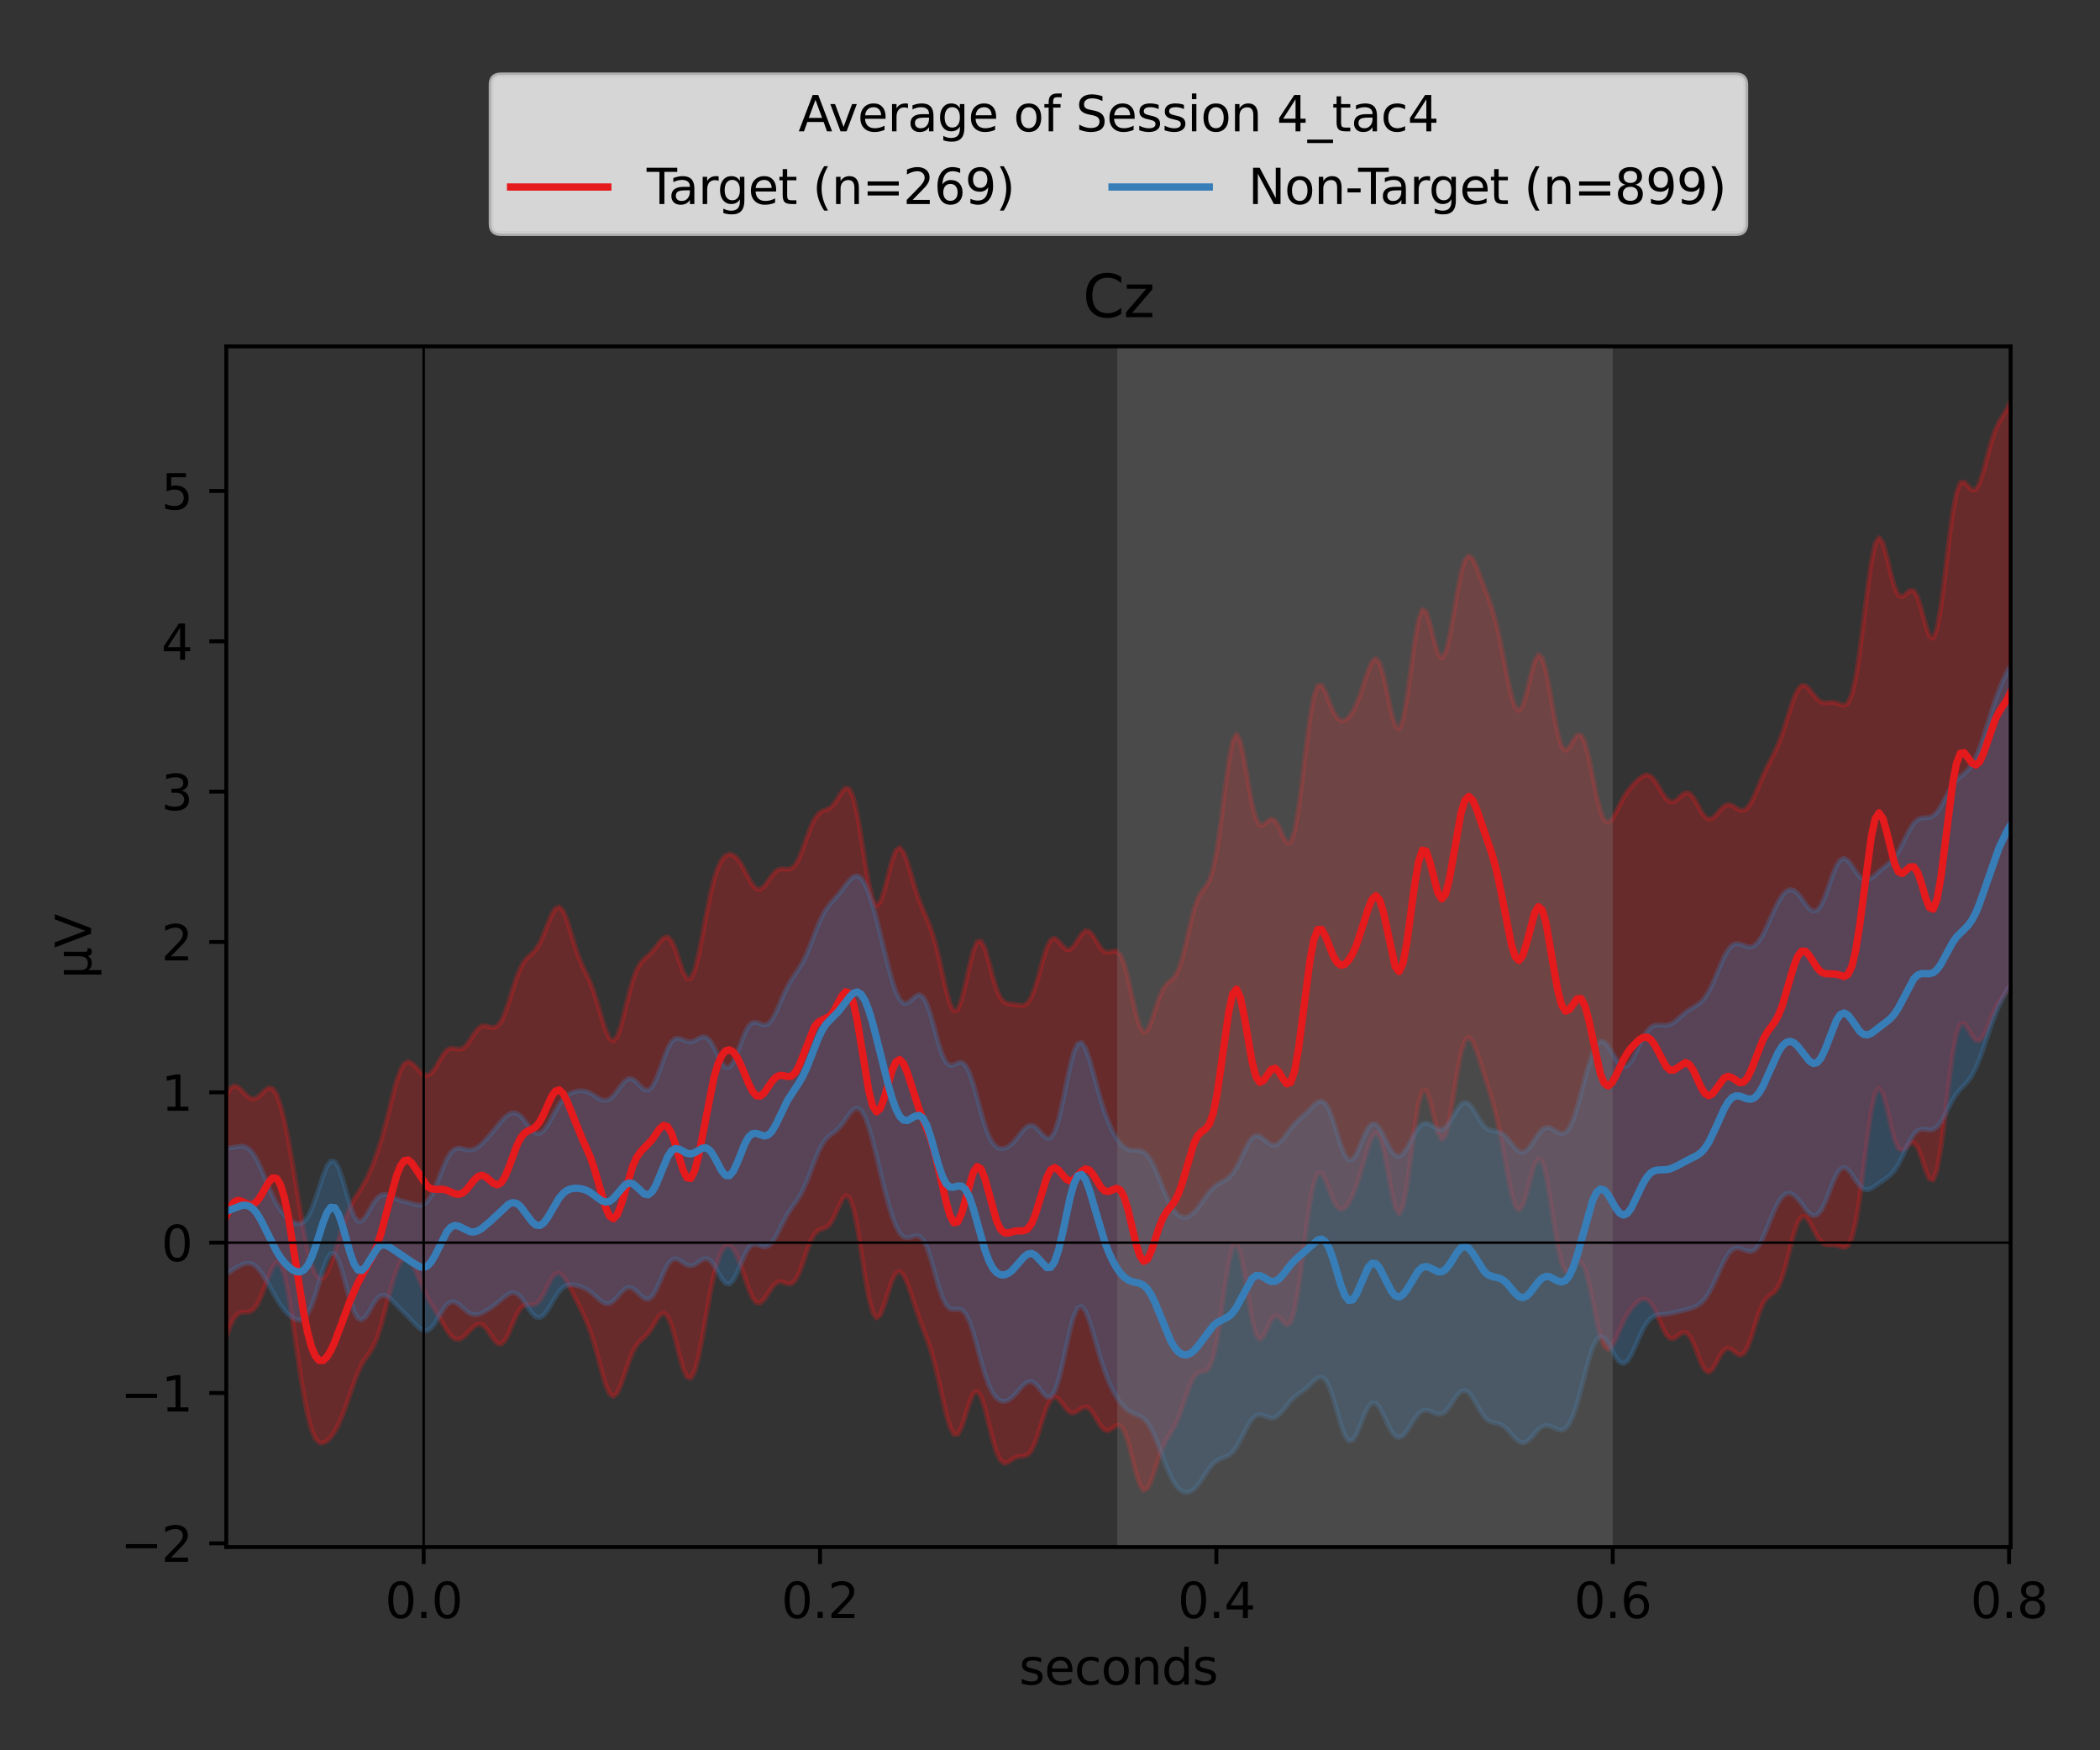 <?xml version="1.0" encoding="utf-8" standalone="no"?>
<!DOCTYPE svg PUBLIC "-//W3C//DTD SVG 1.1//EN"
  "http://www.w3.org/Graphics/SVG/1.1/DTD/svg11.dtd">
<svg xmlns:xlink="http://www.w3.org/1999/xlink" width="432pt" height="360pt" viewBox="0 0 432 360" xmlns="http://www.w3.org/2000/svg" version="1.1">
 <rect x="0" y="0" width="432" height="360" fill="#333333" stroke="none"/>
 <defs>
  <style type="text/css">*{stroke-linejoin: round; stroke-linecap: butt}</style>
 </defs>
 <g id="figure_1">
  <g id="patch_1">
   <path d="M 0 360 
L 432 360 
L 432 0 
L 0 0 
L 0 360 
z
" style="fill: none"/>
  </g>
  <g id="axes_1">
   <g id="patch_2">
    <path d="M 46.55 318.2 
L 413.615 318.2 
L 413.615 71.241 
L 46.55 71.241 
L 46.55 318.2 
z
" style="fill: none"/>
   </g>
   <g id="PolyCollection_1">
    <defs>
     <path id="mf52dd0f5a7" d="M 46.55 -134.642 
L 46.55 -85.082 
L 47.346 -87.253 
L 48.142 -88.837 
L 48.939 -89.755 
L 49.735 -90.092 
L 50.531 -90.107 
L 51.327 -90.164 
L 52.124 -90.612 
L 52.92 -91.654 
L 53.716 -93.302 
L 54.512 -95.378 
L 55.309 -97.556 
L 56.105 -99.386 
L 56.901 -100.345 
L 57.697 -99.922 
L 58.494 -97.797 
L 59.29 -94.016 
L 60.086 -89.013 
L 60.882 -83.441 
L 61.679 -77.935 
L 62.475 -72.988 
L 63.271 -68.937 
L 64.067 -65.971 
L 64.863 -64.127 
L 65.66 -63.28 
L 66.456 -63.186 
L 67.252 -63.597 
L 68.048 -64.374 
L 68.845 -65.497 
L 69.641 -66.986 
L 70.437 -68.828 
L 71.233 -70.959 
L 72.03 -73.262 
L 72.826 -75.569 
L 73.622 -77.661 
L 74.418 -79.352 
L 75.215 -80.623 
L 76.011 -81.714 
L 76.807 -83.018 
L 77.603 -84.86 
L 78.4 -87.33 
L 79.196 -90.27 
L 79.992 -93.368 
L 80.788 -96.288 
L 81.584 -98.738 
L 82.381 -100.474 
L 83.177 -101.312 
L 83.973 -101.171 
L 84.769 -100.13 
L 85.566 -98.451 
L 86.362 -96.507 
L 87.158 -94.644 
L 87.954 -93.043 
L 88.751 -91.679 
L 89.547 -90.402 
L 90.343 -89.076 
L 91.139 -87.687 
L 91.936 -86.354 
L 92.732 -85.27 
L 93.528 -84.617 
L 94.324 -84.485 
L 95.12 -84.84 
L 95.917 -85.539 
L 96.713 -86.386 
L 97.509 -87.159 
L 98.305 -87.624 
L 99.102 -87.576 
L 99.898 -86.934 
L 100.694 -85.825 
L 101.49 -84.596 
L 102.287 -83.703 
L 103.083 -83.543 
L 103.879 -84.285 
L 104.675 -85.804 
L 105.472 -87.719 
L 106.268 -89.54 
L 107.064 -90.858 
L 107.86 -91.512 
L 108.657 -91.641 
L 109.453 -91.603 
L 110.249 -91.807 
L 111.045 -92.534 
L 111.841 -93.823 
L 112.638 -95.444 
L 113.434 -96.98 
L 114.23 -97.986 
L 115.026 -98.182 
L 115.823 -97.555 
L 116.619 -96.33 
L 117.415 -94.811 
L 118.211 -93.224 
L 119.008 -91.645 
L 119.804 -90.03 
L 120.6 -88.269 
L 121.396 -86.216 
L 122.193 -83.746 
L 122.989 -80.871 
L 123.785 -77.847 
L 124.581 -75.159 
L 125.378 -73.347 
L 126.174 -72.773 
L 126.97 -73.481 
L 127.766 -75.208 
L 128.562 -77.503 
L 129.359 -79.862 
L 130.155 -81.868 
L 130.951 -83.306 
L 131.747 -84.232 
L 132.544 -84.931 
L 133.34 -85.755 
L 134.136 -86.905 
L 134.932 -88.28 
L 135.729 -89.474 
L 136.525 -89.949 
L 137.321 -89.283 
L 138.117 -87.385 
L 138.914 -84.548 
L 139.71 -81.367 
L 140.506 -78.556 
L 141.302 -76.774 
L 142.099 -76.488 
L 142.895 -77.886 
L 143.691 -80.829 
L 144.487 -84.887 
L 145.283 -89.443 
L 146.08 -93.877 
L 146.876 -97.709 
L 147.672 -100.668 
L 148.468 -102.662 
L 149.265 -103.699 
L 150.061 -103.826 
L 150.857 -103.094 
L 151.653 -101.589 
L 152.45 -99.483 
L 153.246 -97.077 
L 154.042 -94.776 
L 154.838 -92.999 
L 155.635 -92.046 
L 156.431 -92.014 
L 157.227 -92.766 
L 158.023 -93.974 
L 158.819 -95.211 
L 159.616 -96.086 
L 160.412 -96.398 
L 161.208 -96.231 
L 162.004 -95.928 
L 162.801 -95.94 
L 163.597 -96.632 
L 164.393 -98.133 
L 165.189 -100.274 
L 165.986 -102.644 
L 166.782 -104.746 
L 167.578 -106.205 
L 168.374 -106.948 
L 169.171 -107.234 
L 169.967 -107.524 
L 170.763 -108.248 
L 171.559 -109.592 
L 172.356 -111.385 
L 173.152 -113.12 
L 173.948 -114.098 
L 174.744 -113.668 
L 175.54 -111.469 
L 176.337 -107.608 
L 177.133 -102.652 
L 177.929 -97.478 
L 178.725 -93.018 
L 179.522 -90.023 
L 180.318 -88.883 
L 181.114 -89.548 
L 181.91 -91.549 
L 182.707 -94.146 
L 183.503 -96.539 
L 184.299 -98.093 
L 185.095 -98.472 
L 185.892 -97.667 
L 186.688 -95.923 
L 187.484 -93.624 
L 188.28 -91.167 
L 189.077 -88.836 
L 189.873 -86.704 
L 190.669 -84.617 
L 191.465 -82.29 
L 192.261 -79.478 
L 193.058 -76.143 
L 193.854 -72.525 
L 194.65 -69.095 
L 195.446 -66.411 
L 196.243 -64.963 
L 197.039 -65.014 
L 197.835 -66.484 
L 198.631 -68.899 
L 199.428 -71.474 
L 200.224 -73.338 
L 201.02 -73.83 
L 201.816 -72.723 
L 202.613 -70.269 
L 203.409 -67.073 
L 204.205 -63.859 
L 205.001 -61.251 
L 205.798 -59.625 
L 206.594 -59.036 
L 207.39 -59.236 
L 208.186 -59.788 
L 208.982 -60.263 
L 209.779 -60.454 
L 210.575 -60.483 
L 211.371 -60.727 
L 212.167 -61.592 
L 212.964 -63.273 
L 213.76 -65.632 
L 214.556 -68.248 
L 215.352 -70.573 
L 216.149 -72.131 
L 216.945 -72.676 
L 217.741 -72.276 
L 218.537 -71.282 
L 219.334 -70.199 
L 220.13 -69.49 
L 220.926 -69.385 
L 221.722 -69.794 
L 222.518 -70.353 
L 223.315 -70.611 
L 224.111 -70.252 
L 224.907 -69.246 
L 225.703 -67.872 
L 226.5 -66.586 
L 227.296 -65.816 
L 228.092 -65.758 
L 228.888 -66.25 
L 229.685 -66.799 
L 230.481 -66.763 
L 231.277 -65.642 
L 232.073 -63.333 
L 232.87 -60.219 
L 233.666 -57.038 
L 234.462 -54.592 
L 235.258 -53.464 
L 236.055 -53.839 
L 236.851 -55.481 
L 237.647 -57.851 
L 238.443 -60.322 
L 239.239 -62.427 
L 240.036 -64.026 
L 240.832 -65.306 
L 241.628 -66.635 
L 242.424 -68.329 
L 243.221 -70.473 
L 244.017 -72.864 
L 244.813 -75.101 
L 245.609 -76.764 
L 246.406 -77.636 
L 247.202 -77.86 
L 247.998 -77.96 
L 248.794 -78.694 
L 249.591 -80.753 
L 250.387 -84.457 
L 251.183 -89.545 
L 251.979 -95.186 
L 252.776 -100.199 
L 253.572 -103.424 
L 254.368 -104.1 
L 255.164 -102.12 
L 255.96 -98.088 
L 256.757 -93.139 
L 257.553 -88.592 
L 258.349 -85.533 
L 259.145 -84.465 
L 259.942 -85.175 
L 260.738 -86.864 
L 261.534 -88.515 
L 262.33 -89.336 
L 263.127 -89.09 
L 263.923 -88.183 
L 264.719 -87.481 
L 265.515 -87.956 
L 266.312 -90.303 
L 267.108 -94.655 
L 267.904 -100.505 
L 268.7 -106.858 
L 269.497 -112.554 
L 270.293 -116.638 
L 271.089 -118.636 
L 271.885 -118.637 
L 272.681 -117.193 
L 273.478 -115.084 
L 274.274 -113.071 
L 275.07 -111.693 
L 275.866 -111.182 
L 276.663 -111.512 
L 277.459 -112.525 
L 278.255 -114.078 
L 279.051 -116.099 
L 279.848 -118.545 
L 280.644 -121.288 
L 281.44 -123.999 
L 282.236 -126.126 
L 283.033 -127.014 
L 283.829 -126.15 
L 284.625 -123.441 
L 285.421 -119.381 
L 286.217 -114.994 
L 287.014 -111.568 
L 287.81 -110.253 
L 288.606 -111.689 
L 289.402 -115.763 
L 290.199 -121.601 
L 290.995 -127.799 
L 291.791 -132.845 
L 292.587 -135.601 
L 293.384 -135.665 
L 294.18 -133.475 
L 294.976 -130.143 
L 295.772 -127.085 
L 296.569 -125.576 
L 297.365 -126.362 
L 298.161 -129.445 
L 298.957 -134.097 
L 299.754 -139.138 
L 300.55 -143.361 
L 301.346 -145.944 
L 302.142 -146.653 
L 302.938 -145.773 
L 303.735 -143.849 
L 304.531 -141.427 
L 305.327 -138.882 
L 306.123 -136.355 
L 306.92 -133.739 
L 307.716 -130.758 
L 308.512 -127.151 
L 309.308 -122.918 
L 310.105 -118.471 
L 310.901 -114.544 
L 311.697 -111.912 
L 312.493 -111.073 
L 313.29 -112.081 
L 314.086 -114.527 
L 314.882 -117.624 
L 315.678 -120.354 
L 316.475 -121.704 
L 317.271 -120.982 
L 318.067 -118.072 
L 318.863 -113.501 
L 319.659 -108.262 
L 320.456 -103.476 
L 321.252 -100.047 
L 322.048 -98.404 
L 322.844 -98.397 
L 323.641 -99.357 
L 324.437 -100.323 
L 325.233 -100.387 
L 326.029 -99.006 
L 326.826 -96.177 
L 327.622 -92.395 
L 328.418 -88.445 
L 329.214 -85.135 
L 330.011 -83.056 
L 330.807 -82.432 
L 331.603 -83.098 
L 332.399 -84.61 
L 333.196 -86.444 
L 333.992 -88.191 
L 334.788 -89.658 
L 335.584 -90.829 
L 336.38 -91.753 
L 337.177 -92.439 
L 337.973 -92.812 
L 338.769 -92.732 
L 339.565 -92.056 
L 340.362 -90.742 
L 341.158 -88.942 
L 341.954 -87.031 
L 342.75 -85.492 
L 343.547 -84.696 
L 344.343 -84.71 
L 345.139 -85.259 
L 345.935 -85.844 
L 346.732 -85.959 
L 347.528 -85.273 
L 348.324 -83.757 
L 349.12 -81.701 
L 349.916 -79.645 
L 350.713 -78.184 
L 351.509 -77.74 
L 352.305 -78.366 
L 353.101 -79.731 
L 353.898 -81.253 
L 354.694 -82.358 
L 355.49 -82.718 
L 356.286 -82.372 
L 357.083 -81.701 
L 357.879 -81.258 
L 358.675 -81.541 
L 359.471 -82.794 
L 360.268 -84.908 
L 361.064 -87.472 
L 361.86 -89.937 
L 362.656 -91.842 
L 363.453 -93.016 
L 364.249 -93.655 
L 365.045 -94.242 
L 365.841 -95.314 
L 366.637 -97.22 
L 367.434 -99.95 
L 368.23 -103.139 
L 369.026 -106.203 
L 369.822 -108.543 
L 370.619 -109.748 
L 371.415 -109.72 
L 372.211 -108.698 
L 373.007 -107.162 
L 373.804 -105.654 
L 374.6 -104.572 
L 375.396 -104.047 
L 376.192 -103.94 
L 376.989 -103.967 
L 377.785 -103.873 
L 378.581 -103.607 
L 379.377 -103.406 
L 380.174 -103.776 
L 380.97 -105.332 
L 381.766 -108.535 
L 382.562 -113.439 
L 383.358 -119.558 
L 384.155 -125.94 
L 384.951 -131.436 
L 385.747 -135.041 
L 386.543 -136.208 
L 387.34 -135.009 
L 388.136 -132.119 
L 388.932 -128.601 
L 389.728 -125.556 
L 390.525 -123.753 
L 391.321 -123.376 
L 392.117 -123.999 
L 392.913 -124.802 
L 393.71 -124.944 
L 394.506 -123.932 
L 395.302 -121.85 
L 396.098 -119.36 
L 396.895 -117.49 
L 397.691 -117.278 
L 398.487 -119.397 
L 399.283 -123.889 
L 400.079 -130.107 
L 400.876 -136.893 
L 401.672 -142.949 
L 402.468 -147.252 
L 403.264 -149.361 
L 404.061 -149.497 
L 404.857 -148.38 
L 405.653 -146.934 
L 406.449 -145.964 
L 407.246 -145.942 
L 408.042 -146.933 
L 408.838 -148.657 
L 409.634 -150.655 
L 410.431 -152.494 
L 411.227 -153.953 
L 412.023 -155.102 
L 412.819 -156.247 
L 413.615 -157.747 
L 413.615 -277.533 
L 413.615 -277.533 
L 412.819 -275.78 
L 412.023 -274.454 
L 411.227 -273.168 
L 410.431 -271.493 
L 409.634 -269.163 
L 408.838 -266.253 
L 408.042 -263.211 
L 407.246 -260.703 
L 406.449 -259.309 
L 405.653 -259.21 
L 404.857 -260.023 
L 404.061 -260.877 
L 403.264 -260.716 
L 402.468 -258.685 
L 401.672 -254.469 
L 400.876 -248.447 
L 400.079 -241.618 
L 399.283 -235.309 
L 398.487 -230.759 
L 397.691 -228.724 
L 396.895 -229.221 
L 396.098 -231.548 
L 395.302 -234.563 
L 394.506 -237.12 
L 393.71 -238.483 
L 392.913 -238.56 
L 392.117 -237.869 
L 391.321 -237.272 
L 390.525 -237.599 
L 389.728 -239.288 
L 388.932 -242.184 
L 388.136 -245.559 
L 387.34 -248.326 
L 386.543 -249.409 
L 385.747 -248.112 
L 384.951 -244.358 
L 384.155 -238.716 
L 383.358 -232.191 
L 382.562 -225.903 
L 381.766 -220.763 
L 380.97 -217.267 
L 380.174 -215.436 
L 379.377 -214.899 
L 378.581 -215.074 
L 377.785 -215.406 
L 376.989 -215.562 
L 376.192 -215.508 
L 375.396 -215.442 
L 374.6 -215.629 
L 373.804 -216.226 
L 373.007 -217.176 
L 372.211 -218.214 
L 371.415 -218.947 
L 370.619 -218.995 
L 369.822 -218.139 
L 369.026 -216.409 
L 368.23 -214.072 
L 367.434 -211.517 
L 366.637 -209.094 
L 365.841 -206.997 
L 365.045 -205.23 
L 364.249 -203.658 
L 363.453 -202.095 
L 362.656 -200.404 
L 361.86 -198.564 
L 361.064 -196.694 
L 360.268 -195.031 
L 359.471 -193.842 
L 358.675 -193.298 
L 357.879 -193.378 
L 357.083 -193.849 
L 356.286 -194.349 
L 355.49 -194.529 
L 354.694 -194.203 
L 353.898 -193.425 
L 353.101 -192.469 
L 352.305 -191.717 
L 351.509 -191.511 
L 350.713 -192.02 
L 349.916 -193.169 
L 349.12 -194.648 
L 348.324 -196.011 
L 347.528 -196.842 
L 346.732 -196.94 
L 345.935 -196.418 
L 345.139 -195.654 
L 344.343 -195.106 
L 343.547 -195.104 
L 342.75 -195.743 
L 341.954 -196.892 
L 341.158 -198.267 
L 340.362 -199.525 
L 339.565 -200.369 
L 338.769 -200.647 
L 337.973 -200.397 
L 337.177 -199.798 
L 336.38 -199.04 
L 335.584 -198.197 
L 334.788 -197.212 
L 333.992 -195.981 
L 333.196 -194.483 
L 332.399 -192.874 
L 331.603 -191.499 
L 330.807 -190.836 
L 330.011 -191.344 
L 329.214 -193.274 
L 328.418 -196.497 
L 327.622 -200.467 
L 326.826 -204.356 
L 326.029 -207.327 
L 325.233 -208.831 
L 324.437 -208.797 
L 323.641 -207.674 
L 322.844 -206.301 
L 322.048 -205.646 
L 321.252 -206.482 
L 320.456 -209.093 
L 319.659 -213.146 
L 318.863 -217.791 
L 318.067 -221.949 
L 317.271 -224.654 
L 316.475 -225.334 
L 315.678 -223.966 
L 314.882 -221.102 
L 314.086 -217.738 
L 313.29 -215.011 
L 312.493 -213.826 
L 311.697 -214.561 
L 310.901 -217.029 
L 310.105 -220.659 
L 309.308 -224.765 
L 308.512 -228.745 
L 307.716 -232.194 
L 306.92 -234.976 
L 306.123 -237.232 
L 305.327 -239.28 
L 304.531 -241.371 
L 303.735 -243.454 
L 302.938 -245.112 
L 302.142 -245.731 
L 301.346 -244.803 
L 300.55 -242.17 
L 299.754 -238.129 
L 298.957 -233.39 
L 298.161 -228.933 
L 297.365 -225.769 
L 296.569 -224.638 
L 295.772 -225.717 
L 294.976 -228.473 
L 294.18 -231.771 
L 293.384 -234.223 
L 292.587 -234.647 
L 291.791 -232.482 
L 290.995 -227.976 
L 290.199 -222.117 
L 289.402 -216.324 
L 288.606 -211.999 
L 287.81 -210.086 
L 287.014 -210.795 
L 286.217 -213.581 
L 285.421 -217.391 
L 284.625 -221.043 
L 283.829 -223.588 
L 283.033 -224.537 
L 282.236 -223.903 
L 281.44 -222.092 
L 280.644 -219.698 
L 279.848 -217.276 
L 279.051 -215.191 
L 278.255 -213.585 
L 277.459 -212.465 
L 276.663 -211.827 
L 275.866 -211.738 
L 275.07 -212.323 
L 274.274 -213.648 
L 273.478 -215.567 
L 272.681 -217.616 
L 271.885 -219.041 
L 271.089 -219.006 
L 270.293 -216.892 
L 269.497 -212.574 
L 268.7 -206.545 
L 267.904 -199.813 
L 267.108 -193.628 
L 266.312 -189.087 
L 265.515 -186.796 
L 264.719 -186.676 
L 263.923 -188.034 
L 263.127 -189.851 
L 262.33 -191.194 
L 261.534 -191.568 
L 260.738 -191.08 
L 259.942 -190.363 
L 259.145 -190.309 
L 258.349 -191.682 
L 257.553 -194.769 
L 256.757 -199.177 
L 255.96 -203.888 
L 255.164 -207.564 
L 254.368 -209.011 
L 253.572 -207.607 
L 252.776 -203.521 
L 251.979 -197.644 
L 251.183 -191.261 
L 250.387 -185.6 
L 249.591 -181.445 
L 248.794 -178.929 
L 247.998 -177.587 
L 247.202 -176.611 
L 246.406 -175.208 
L 245.609 -172.917 
L 244.813 -169.774 
L 244.017 -166.25 
L 243.221 -163.007 
L 242.424 -160.573 
L 241.628 -159.102 
L 240.832 -158.316 
L 240.036 -157.665 
L 239.239 -156.592 
L 238.443 -154.801 
L 237.647 -152.407 
L 236.851 -149.932 
L 236.055 -148.126 
L 235.258 -147.671 
L 234.462 -148.888 
L 233.666 -151.598 
L 232.87 -155.18 
L 232.073 -158.818 
L 231.277 -161.784 
L 230.481 -163.651 
L 229.685 -164.397 
L 228.888 -164.369 
L 228.092 -164.129 
L 227.296 -164.217 
L 226.5 -164.918 
L 225.703 -166.14 
L 224.907 -167.474 
L 224.111 -168.404 
L 223.315 -168.559 
L 222.518 -167.886 
L 221.722 -166.674 
L 220.926 -165.439 
L 220.13 -164.695 
L 219.334 -164.731 
L 218.537 -165.461 
L 217.741 -166.436 
L 216.945 -167.022 
L 216.149 -166.664 
L 215.352 -165.14 
L 214.556 -162.648 
L 213.76 -159.721 
L 212.964 -156.983 
L 212.167 -154.91 
L 211.371 -153.687 
L 210.575 -153.21 
L 209.779 -153.203 
L 208.982 -153.356 
L 208.186 -153.467 
L 207.39 -153.55 
L 206.594 -153.86 
L 205.798 -154.775 
L 205.001 -156.578 
L 204.205 -159.226 
L 203.409 -162.259 
L 202.613 -164.92 
L 201.816 -166.435 
L 201.02 -166.304 
L 200.224 -164.474 
L 199.428 -161.357 
L 198.631 -157.709 
L 197.835 -154.439 
L 197.039 -152.375 
L 196.243 -152.039 
L 195.446 -153.493 
L 194.65 -156.341 
L 193.854 -159.901 
L 193.058 -163.475 
L 192.261 -166.582 
L 191.465 -169.068 
L 190.669 -171.07 
L 189.873 -172.901 
L 189.077 -174.897 
L 188.28 -177.263 
L 187.484 -179.956 
L 186.688 -182.631 
L 185.892 -184.729 
L 185.095 -185.669 
L 184.299 -185.098 
L 183.503 -183.066 
L 182.707 -180.06 
L 181.91 -176.9 
L 181.114 -174.523 
L 180.318 -173.739 
L 179.522 -174.998 
L 178.725 -178.237 
L 177.929 -182.879 
L 177.133 -187.999 
L 176.337 -192.613 
L 175.54 -195.961 
L 174.744 -197.697 
L 173.948 -197.922 
L 173.152 -197.084 
L 172.356 -195.795 
L 171.559 -194.607 
L 170.763 -193.827 
L 169.967 -193.437 
L 169.171 -193.161 
L 168.374 -192.636 
L 167.578 -191.581 
L 166.782 -189.918 
L 165.986 -187.793 
L 165.189 -185.528 
L 164.393 -183.523 
L 163.597 -182.102 
L 162.801 -181.379 
L 162.004 -181.219 
L 161.208 -181.298 
L 160.412 -181.255 
L 159.616 -180.828 
L 158.819 -179.958 
L 158.023 -178.812 
L 157.227 -177.73 
L 156.431 -177.096 
L 155.635 -177.169 
L 154.838 -177.975 
L 154.042 -179.313 
L 153.246 -180.862 
L 152.45 -182.309 
L 151.653 -183.434 
L 150.857 -184.122 
L 150.061 -184.329 
L 149.265 -184.023 
L 148.468 -183.133 
L 147.672 -181.535 
L 146.876 -179.11 
L 146.08 -175.834 
L 145.283 -171.866 
L 144.487 -167.587 
L 143.691 -163.562 
L 142.895 -160.434 
L 142.099 -158.742 
L 141.302 -158.721 
L 140.506 -160.162 
L 139.71 -162.459 
L 138.914 -164.817 
L 138.117 -166.548 
L 137.321 -167.299 
L 136.525 -167.102 
L 135.729 -166.274 
L 134.932 -165.214 
L 134.136 -164.236 
L 133.34 -163.455 
L 132.544 -162.765 
L 131.747 -161.896 
L 130.951 -160.517 
L 130.155 -158.391 
L 129.359 -155.519 
L 128.562 -152.226 
L 127.766 -149.107 
L 126.97 -146.836 
L 126.174 -145.898 
L 125.378 -146.416 
L 124.581 -148.15 
L 123.785 -150.64 
L 122.989 -153.367 
L 122.193 -155.905 
L 121.396 -158.018 
L 120.6 -159.743 
L 119.804 -161.365 
L 119.008 -163.254 
L 118.211 -165.607 
L 117.415 -168.277 
L 116.619 -170.812 
L 115.823 -172.675 
L 115.026 -173.478 
L 114.23 -173.117 
L 113.434 -171.777 
L 112.638 -169.848 
L 111.841 -167.8 
L 111.045 -166.035 
L 110.249 -164.754 
L 109.453 -163.899 
L 108.657 -163.194 
L 107.86 -162.283 
L 107.064 -160.89 
L 106.268 -158.922 
L 105.472 -156.507 
L 104.675 -153.951 
L 103.879 -151.637 
L 103.083 -149.903 
L 102.287 -148.919 
L 101.49 -148.632 
L 100.694 -148.788 
L 99.898 -149.019 
L 99.102 -148.964 
L 98.305 -148.401 
L 97.509 -147.35 
L 96.713 -146.073 
L 95.917 -144.958 
L 95.12 -144.313 
L 94.324 -144.186 
L 93.528 -144.342 
L 92.732 -144.396 
L 91.936 -144.016 
L 91.139 -143.081 
L 90.343 -141.742 
L 89.547 -140.347 
L 88.751 -139.284 
L 87.954 -138.808 
L 87.158 -138.967 
L 86.362 -139.618 
L 85.566 -140.5 
L 84.769 -141.288 
L 83.973 -141.64 
L 83.177 -141.246 
L 82.381 -139.914 
L 81.584 -137.657 
L 80.788 -134.708 
L 79.992 -131.458 
L 79.196 -128.294 
L 78.4 -125.455 
L 77.603 -122.985 
L 76.807 -120.811 
L 76.011 -118.873 
L 75.215 -117.182 
L 74.418 -115.764 
L 73.622 -114.538 
L 72.826 -113.285 
L 72.03 -111.764 
L 71.233 -109.846 
L 70.437 -107.551 
L 69.641 -105.011 
L 68.845 -102.428 
L 68.048 -100.063 
L 67.252 -98.216 
L 66.456 -97.163 
L 65.66 -97.084 
L 64.863 -98.043 
L 64.067 -100.037 
L 63.271 -103.037 
L 62.475 -106.946 
L 61.679 -111.537 
L 60.882 -116.452 
L 60.086 -121.294 
L 59.29 -125.745 
L 58.494 -129.601 
L 57.697 -132.713 
L 56.901 -134.912 
L 56.105 -136.076 
L 55.309 -136.26 
L 54.512 -135.741 
L 53.716 -134.932 
L 52.92 -134.245 
L 52.124 -133.966 
L 51.327 -134.195 
L 50.531 -134.854 
L 49.735 -135.719 
L 48.939 -136.453 
L 48.142 -136.682 
L 47.346 -136.106 
L 46.55 -134.642 
z
" style="stroke: #e41a1c; stroke-opacity: 0.3"/>
    </defs>
    <g clip-path="url(#p8960940a7a)">
     <use xlink:href="#mf52dd0f5a7" x="0" y="360" style="fill: #e41a1c; fill-opacity: 0.3; stroke: #e41a1c; stroke-opacity: 0.3"/>
    </g>
   </g>
   <g id="PolyCollection_2">
    <defs>
     <path id="m4980ca5017" d="M 46.55 -123.885 
L 46.55 -97.841 
L 47.346 -98.452 
L 48.142 -98.983 
L 48.939 -99.456 
L 49.735 -99.86 
L 50.531 -100.134 
L 51.327 -100.177 
L 52.124 -99.9 
L 52.92 -99.262 
L 53.716 -98.294 
L 54.512 -97.074 
L 55.309 -95.698 
L 56.105 -94.263 
L 56.901 -92.865 
L 57.697 -91.597 
L 58.494 -90.529 
L 59.29 -89.68 
L 60.086 -89.035 
L 60.882 -88.6 
L 61.679 -88.459 
L 62.475 -88.77 
L 63.271 -89.699 
L 64.067 -91.324 
L 64.863 -93.571 
L 65.66 -96.202 
L 66.456 -98.832 
L 67.252 -100.986 
L 68.048 -102.192 
L 68.845 -102.124 
L 69.641 -100.742 
L 70.437 -98.329 
L 71.233 -95.396 
L 72.03 -92.527 
L 72.826 -90.227 
L 73.622 -88.844 
L 74.418 -88.514 
L 75.215 -89.133 
L 76.011 -90.377 
L 76.807 -91.788 
L 77.603 -92.936 
L 78.4 -93.548 
L 79.196 -93.568 
L 79.992 -93.115 
L 80.788 -92.383 
L 81.584 -91.553 
L 82.381 -90.733 
L 83.177 -89.946 
L 83.973 -89.153 
L 84.769 -88.321 
L 85.566 -87.478 
L 86.362 -86.745 
L 87.158 -86.308 
L 87.954 -86.337 
L 88.751 -86.912 
L 89.547 -87.968 
L 90.343 -89.303 
L 91.139 -90.632 
L 91.936 -91.672 
L 92.732 -92.223 
L 93.528 -92.228 
L 94.324 -91.779 
L 95.12 -91.08 
L 95.917 -90.366 
L 96.713 -89.831 
L 97.509 -89.583 
L 98.305 -89.63 
L 99.102 -89.91 
L 99.898 -90.333 
L 100.694 -90.829 
L 101.49 -91.372 
L 102.287 -91.974 
L 103.083 -92.639 
L 103.879 -93.317 
L 104.675 -93.878 
L 105.472 -94.145 
L 106.268 -93.966 
L 107.064 -93.289 
L 107.86 -92.214 
L 108.657 -90.968 
L 109.453 -89.844 
L 110.249 -89.12 
L 111.045 -88.979 
L 111.841 -89.47 
L 112.638 -90.491 
L 113.434 -91.821 
L 114.23 -93.186 
L 115.026 -94.348 
L 115.823 -95.163 
L 116.619 -95.61 
L 117.415 -95.755 
L 118.211 -95.698 
L 119.008 -95.517 
L 119.804 -95.244 
L 120.6 -94.863 
L 121.396 -94.341 
L 122.193 -93.677 
L 122.989 -92.937 
L 123.785 -92.27 
L 124.581 -91.871 
L 125.378 -91.9 
L 126.174 -92.395 
L 126.97 -93.236 
L 127.766 -94.172 
L 128.562 -94.909 
L 129.359 -95.218 
L 130.155 -95.015 
L 130.951 -94.388 
L 131.747 -93.579 
L 132.544 -92.924 
L 133.34 -92.755 
L 134.136 -93.291 
L 134.932 -94.547 
L 135.729 -96.313 
L 136.525 -98.208 
L 137.321 -99.816 
L 138.117 -100.825 
L 138.914 -101.131 
L 139.71 -100.858 
L 140.506 -100.295 
L 141.302 -99.791 
L 142.099 -99.614 
L 142.895 -99.857 
L 143.691 -100.397 
L 144.487 -100.943 
L 145.283 -101.153 
L 146.08 -100.78 
L 146.876 -99.789 
L 147.672 -98.392 
L 148.468 -96.989 
L 149.265 -96.036 
L 150.061 -95.888 
L 150.857 -96.667 
L 151.653 -98.216 
L 152.45 -100.152 
L 153.246 -101.996 
L 154.042 -103.344 
L 154.838 -104.002 
L 155.635 -104.044 
L 156.431 -103.759 
L 157.227 -103.535 
L 158.023 -103.701 
L 158.819 -104.42 
L 159.616 -105.652 
L 160.412 -107.197 
L 161.208 -108.794 
L 162.004 -110.242 
L 162.801 -111.474 
L 163.597 -112.585 
L 164.393 -113.767 
L 165.189 -115.209 
L 165.986 -116.993 
L 166.782 -119.047 
L 167.578 -121.168 
L 168.374 -123.105 
L 169.171 -124.659 
L 169.967 -125.761 
L 170.763 -126.5 
L 171.559 -127.083 
L 172.356 -127.747 
L 173.152 -128.639 
L 173.948 -129.749 
L 174.744 -130.892 
L 175.54 -131.775 
L 176.337 -132.095 
L 177.133 -131.627 
L 177.929 -130.284 
L 178.725 -128.124 
L 179.522 -125.323 
L 180.318 -122.124 
L 181.114 -118.779 
L 181.91 -115.506 
L 182.707 -112.486 
L 183.503 -109.87 
L 184.299 -107.789 
L 185.095 -106.342 
L 185.892 -105.562 
L 186.688 -105.375 
L 187.484 -105.575 
L 188.28 -105.835 
L 189.077 -105.768 
L 189.873 -105.033 
L 190.669 -103.452 
L 191.465 -101.095 
L 192.261 -98.278 
L 193.058 -95.467 
L 193.854 -93.127 
L 194.65 -91.558 
L 195.446 -90.81 
L 196.243 -90.671 
L 197.039 -90.749 
L 197.835 -90.584 
L 198.631 -89.793 
L 199.428 -88.183 
L 200.224 -85.811 
L 201.02 -82.952 
L 201.816 -79.995 
L 202.613 -77.297 
L 203.409 -75.093 
L 204.205 -73.474 
L 205.001 -72.424 
L 205.798 -71.877 
L 206.594 -71.759 
L 207.39 -72.004 
L 208.186 -72.555 
L 208.982 -73.344 
L 209.779 -74.259 
L 210.575 -75.126 
L 211.371 -75.724 
L 212.167 -75.848 
L 212.964 -75.403 
L 213.76 -74.49 
L 214.556 -73.422 
L 215.352 -72.657 
L 216.149 -72.658 
L 216.945 -73.75 
L 217.741 -76.004 
L 218.537 -79.206 
L 219.334 -82.898 
L 220.13 -86.475 
L 220.926 -89.335 
L 221.722 -91.019 
L 222.518 -91.317 
L 223.315 -90.303 
L 224.111 -88.279 
L 224.907 -85.66 
L 225.703 -82.852 
L 226.5 -80.168 
L 227.296 -77.785 
L 228.092 -75.76 
L 228.888 -74.066 
L 229.685 -72.652 
L 230.481 -71.483 
L 231.277 -70.552 
L 232.073 -69.862 
L 232.87 -69.392 
L 233.666 -69.064 
L 234.462 -68.732 
L 235.258 -68.216 
L 236.055 -67.35 
L 236.851 -66.047 
L 237.647 -64.323 
L 238.443 -62.3 
L 239.239 -60.162 
L 240.036 -58.106 
L 240.832 -56.298 
L 241.628 -54.852 
L 242.424 -53.827 
L 243.221 -53.226 
L 244.017 -53.025 
L 244.813 -53.193 
L 245.609 -53.706 
L 246.406 -54.54 
L 247.202 -55.629 
L 247.998 -56.845 
L 248.794 -58.012 
L 249.591 -58.963 
L 250.387 -59.612 
L 251.183 -60.004 
L 251.979 -60.289 
L 252.776 -60.675 
L 253.572 -61.342 
L 254.368 -62.385 
L 255.164 -63.774 
L 255.96 -65.347 
L 256.757 -66.863 
L 257.553 -68.072 
L 258.349 -68.805 
L 259.145 -69.027 
L 259.942 -68.86 
L 260.738 -68.537 
L 261.534 -68.333 
L 262.33 -68.464 
L 263.127 -69.009 
L 263.923 -69.888 
L 264.719 -70.911 
L 265.515 -71.876 
L 266.312 -72.661 
L 267.108 -73.272 
L 267.904 -73.816 
L 268.7 -74.424 
L 269.497 -75.162 
L 270.293 -75.958 
L 271.089 -76.592 
L 271.885 -76.754 
L 272.681 -76.156 
L 273.478 -74.657 
L 274.274 -72.348 
L 275.07 -69.568 
L 275.866 -66.837 
L 276.663 -64.71 
L 277.459 -63.62 
L 278.255 -63.744 
L 279.051 -64.949 
L 279.848 -66.844 
L 280.644 -68.892 
L 281.44 -70.56 
L 282.236 -71.447 
L 283.033 -71.374 
L 283.829 -70.416 
L 284.625 -68.859 
L 285.421 -67.111 
L 286.217 -65.584 
L 287.014 -64.592 
L 287.81 -64.292 
L 288.606 -64.683 
L 289.402 -65.622 
L 290.199 -66.87 
L 290.995 -68.143 
L 291.791 -69.18 
L 292.587 -69.808 
L 293.384 -69.978 
L 294.18 -69.778 
L 294.976 -69.405 
L 295.772 -69.114 
L 296.569 -69.148 
L 297.365 -69.65 
L 298.161 -70.608 
L 298.957 -71.83 
L 299.754 -73.007 
L 300.55 -73.812 
L 301.346 -74.013 
L 302.142 -73.541 
L 302.938 -72.502 
L 303.735 -71.138 
L 304.531 -69.749 
L 305.327 -68.601 
L 306.123 -67.845 
L 306.92 -67.463 
L 307.716 -67.29 
L 308.512 -67.093 
L 309.308 -66.675 
L 310.105 -65.965 
L 310.901 -65.048 
L 311.697 -64.131 
L 312.493 -63.459 
L 313.29 -63.221 
L 314.086 -63.487 
L 314.882 -64.174 
L 315.678 -65.084 
L 316.475 -65.963 
L 317.271 -66.585 
L 318.067 -66.823 
L 318.863 -66.687 
L 319.659 -66.317 
L 320.456 -65.945 
L 321.252 -65.825 
L 322.048 -66.182 
L 322.844 -67.175 
L 323.641 -68.875 
L 324.437 -71.249 
L 325.233 -74.139 
L 326.029 -77.265 
L 326.826 -80.258 
L 327.622 -82.737 
L 328.418 -84.394 
L 329.214 -85.064 
L 330.011 -84.77 
L 330.807 -83.72 
L 331.603 -82.268 
L 332.399 -80.841 
L 333.196 -79.84 
L 333.992 -79.549 
L 334.788 -80.068 
L 335.584 -81.303 
L 336.38 -83.006 
L 337.177 -84.859 
L 337.973 -86.564 
L 338.769 -87.912 
L 339.565 -88.822 
L 340.362 -89.333 
L 341.158 -89.564 
L 341.954 -89.657 
L 342.75 -89.726 
L 343.547 -89.835 
L 344.343 -89.995 
L 345.139 -90.189 
L 345.935 -90.393 
L 346.732 -90.593 
L 347.528 -90.8 
L 348.324 -91.054 
L 349.12 -91.42 
L 349.916 -91.982 
L 350.713 -92.82 
L 351.509 -93.984 
L 352.305 -95.466 
L 353.101 -97.181 
L 353.898 -98.974 
L 354.694 -100.645 
L 355.49 -102.001 
L 356.286 -102.901 
L 357.083 -103.301 
L 357.879 -103.269 
L 358.675 -102.977 
L 359.471 -102.667 
L 360.268 -102.6 
L 361.064 -102.984 
L 361.86 -103.919 
L 362.656 -105.375 
L 363.453 -107.207 
L 364.249 -109.196 
L 365.045 -111.103 
L 365.841 -112.713 
L 366.637 -113.872 
L 367.434 -114.5 
L 368.23 -114.592 
L 369.026 -114.202 
L 369.822 -113.43 
L 370.619 -112.413 
L 371.415 -111.34 
L 372.211 -110.441 
L 373.007 -109.965 
L 373.804 -110.117 
L 374.6 -110.993 
L 375.396 -112.532 
L 376.192 -114.511 
L 376.989 -116.588 
L 377.785 -118.374 
L 378.581 -119.534 
L 379.377 -119.883 
L 380.174 -119.439 
L 380.97 -118.423 
L 381.766 -117.189 
L 382.562 -116.104 
L 383.358 -115.436 
L 384.155 -115.273 
L 384.951 -115.535 
L 385.747 -116.044 
L 386.543 -116.621 
L 387.34 -117.172 
L 388.136 -117.716 
L 388.932 -118.366 
L 389.728 -119.263 
L 390.525 -120.498 
L 391.321 -122.051 
L 392.117 -123.769 
L 392.913 -125.405 
L 393.71 -126.7 
L 394.506 -127.488 
L 395.302 -127.766 
L 396.098 -127.702 
L 396.895 -127.577 
L 397.691 -127.68 
L 398.487 -128.217 
L 399.283 -129.239 
L 400.079 -130.644 
L 400.876 -132.217 
L 401.672 -133.719 
L 402.468 -134.978 
L 403.264 -135.96 
L 404.061 -136.778 
L 404.857 -137.641 
L 405.653 -138.765 
L 406.449 -140.287 
L 407.246 -142.216 
L 408.042 -144.446 
L 408.838 -146.805 
L 409.634 -149.116 
L 410.431 -151.249 
L 411.227 -153.143 
L 412.023 -154.796 
L 412.819 -156.235 
L 413.615 -157.473 
L 413.615 -223.135 
L 413.615 -223.135 
L 412.819 -221.726 
L 412.023 -220.041 
L 411.227 -218.105 
L 410.431 -215.93 
L 409.634 -213.544 
L 408.838 -211.026 
L 408.042 -208.516 
L 407.246 -206.194 
L 406.449 -204.229 
L 405.653 -202.722 
L 404.857 -201.659 
L 404.061 -200.915 
L 403.264 -200.28 
L 402.468 -199.532 
L 401.672 -198.511 
L 400.876 -197.184 
L 400.079 -195.665 
L 399.283 -194.176 
L 398.487 -192.962 
L 397.691 -192.186 
L 396.895 -191.851 
L 396.098 -191.795 
L 395.302 -191.753 
L 394.506 -191.452 
L 393.71 -190.716 
L 392.913 -189.517 
L 392.117 -187.984 
L 391.321 -186.344 
L 390.525 -184.838 
L 389.728 -183.624 
L 388.932 -182.727 
L 388.136 -182.046 
L 387.34 -181.426 
L 386.543 -180.753 
L 385.747 -180.028 
L 384.951 -179.376 
L 384.155 -178.996 
L 383.358 -179.069 
L 382.562 -179.666 
L 381.766 -180.699 
L 380.97 -181.915 
L 380.174 -182.954 
L 379.377 -183.449 
L 378.581 -183.133 
L 377.785 -181.936 
L 376.989 -180.015 
L 376.192 -177.723 
L 375.396 -175.502 
L 374.6 -173.759 
L 373.804 -172.758 
L 373.007 -172.571 
L 372.211 -173.087 
L 371.415 -174.063 
L 370.619 -175.201 
L 369.822 -176.212 
L 369.026 -176.869 
L 368.23 -177.039 
L 367.434 -176.681 
L 366.637 -175.828 
L 365.841 -174.556 
L 365.045 -172.97 
L 364.249 -171.202 
L 363.453 -169.413 
L 362.656 -167.783 
L 361.86 -166.48 
L 361.064 -165.618 
L 360.268 -165.235 
L 359.471 -165.264 
L 358.675 -165.544 
L 357.879 -165.843 
L 357.083 -165.91 
L 356.286 -165.542 
L 355.49 -164.641 
L 354.694 -163.235 
L 353.898 -161.465 
L 353.101 -159.538 
L 352.305 -157.677 
L 351.509 -156.063 
L 350.713 -154.8 
L 349.916 -153.898 
L 349.12 -153.277 
L 348.324 -152.8 
L 347.528 -152.325 
L 346.732 -151.757 
L 345.935 -151.081 
L 345.139 -150.366 
L 344.343 -149.733 
L 343.547 -149.296 
L 342.75 -149.106 
L 341.954 -149.114 
L 341.158 -149.178 
L 340.362 -149.098 
L 339.565 -148.686 
L 338.769 -147.822 
L 337.973 -146.509 
L 337.177 -144.883 
L 336.38 -143.195 
L 335.584 -141.751 
L 334.788 -140.831 
L 333.992 -140.612 
L 333.196 -141.116 
L 332.399 -142.198 
L 331.603 -143.568 
L 330.807 -144.86 
L 330.011 -145.706 
L 329.214 -145.816 
L 328.418 -145.04 
L 327.622 -143.388 
L 326.826 -141.01 
L 326.029 -138.155 
L 325.233 -135.128 
L 324.437 -132.249 
L 323.641 -129.816 
L 322.844 -128.058 
L 322.048 -127.08 
L 321.252 -126.83 
L 320.456 -127.111 
L 319.659 -127.624 
L 318.863 -128.049 
L 318.067 -128.123 
L 317.271 -127.702 
L 316.475 -126.802 
L 315.678 -125.594 
L 314.882 -124.359 
L 314.086 -123.406 
L 313.29 -122.972 
L 312.493 -123.147 
L 311.697 -123.844 
L 310.901 -124.837 
L 310.105 -125.845 
L 309.308 -126.636 
L 308.512 -127.106 
L 307.716 -127.312 
L 306.92 -127.441 
L 306.123 -127.733 
L 305.327 -128.379 
L 304.531 -129.43 
L 303.735 -130.754 
L 302.938 -132.061 
L 302.142 -132.999 
L 301.346 -133.294 
L 300.55 -132.854 
L 299.754 -131.804 
L 298.957 -130.434 
L 298.161 -129.102 
L 297.365 -128.121 
L 296.569 -127.672 
L 295.772 -127.757 
L 294.976 -128.207 
L 294.18 -128.732 
L 293.384 -129.018 
L 292.587 -128.829 
L 291.791 -128.075 
L 290.995 -126.831 
L 290.199 -125.315 
L 289.402 -123.828 
L 288.606 -122.688 
L 287.81 -122.154 
L 287.014 -122.366 
L 286.217 -123.295 
L 285.421 -124.752 
L 284.625 -126.412 
L 283.829 -127.886 
L 283.033 -128.801 
L 282.236 -128.886 
L 281.44 -128.058 
L 280.644 -126.473 
L 279.848 -124.513 
L 279.051 -122.698 
L 278.255 -121.543 
L 277.459 -121.414 
L 276.663 -122.42 
L 275.866 -124.391 
L 275.07 -126.924 
L 274.274 -129.502 
L 273.478 -131.639 
L 272.681 -133.012 
L 271.885 -133.532 
L 271.089 -133.33 
L 270.293 -132.675 
L 269.497 -131.85 
L 268.7 -131.051 
L 267.904 -130.334 
L 267.108 -129.636 
L 266.312 -128.842 
L 265.515 -127.887 
L 264.719 -126.806 
L 263.923 -125.743 
L 263.127 -124.903 
L 262.33 -124.471 
L 261.534 -124.534 
L 260.738 -125.025 
L 259.942 -125.722 
L 259.145 -126.3 
L 258.349 -126.44 
L 257.553 -125.946 
L 256.757 -124.815 
L 255.96 -123.227 
L 255.164 -121.482 
L 254.368 -119.882 
L 253.572 -118.634 
L 252.776 -117.788 
L 251.979 -117.248 
L 251.183 -116.831 
L 250.387 -116.353 
L 249.591 -115.701 
L 248.794 -114.844 
L 247.998 -113.818 
L 247.202 -112.708 
L 246.406 -111.623 
L 245.609 -110.682 
L 244.813 -109.992 
L 244.017 -109.627 
L 243.221 -109.633 
L 242.424 -110.035 
L 241.628 -110.857 
L 240.832 -112.108 
L 240.036 -113.754 
L 239.239 -115.685 
L 238.443 -117.719 
L 237.647 -119.634 
L 236.851 -121.23 
L 236.055 -122.38 
L 235.258 -123.058 
L 234.462 -123.345 
L 233.666 -123.402 
L 232.87 -123.424 
L 232.073 -123.592 
L 231.277 -124.033 
L 230.481 -124.801 
L 229.685 -125.901 
L 228.888 -127.32 
L 228.092 -129.064 
L 227.296 -131.161 
L 226.5 -133.632 
L 225.703 -136.432 
L 224.907 -139.388 
L 224.111 -142.182 
L 223.315 -144.385 
L 222.518 -145.557 
L 221.722 -145.37 
L 220.926 -143.716 
L 220.13 -140.778 
L 219.334 -137.018 
L 218.537 -133.083 
L 217.741 -129.642 
L 216.945 -127.203 
L 216.149 -125.982 
L 215.352 -125.871 
L 214.556 -126.515 
L 213.76 -127.447 
L 212.964 -128.229 
L 212.167 -128.567 
L 211.371 -128.351 
L 210.575 -127.655 
L 209.779 -126.677 
L 208.982 -125.65 
L 208.186 -124.765 
L 207.39 -124.131 
L 206.594 -123.781 
L 205.798 -123.74 
L 205.001 -124.08 
L 204.205 -124.926 
L 203.409 -126.405 
L 202.613 -128.556 
L 201.816 -131.259 
L 201.02 -134.227 
L 200.224 -137.071 
L 199.428 -139.389 
L 198.631 -140.89 
L 197.835 -141.491 
L 197.039 -141.379 
L 196.243 -140.985 
L 195.446 -140.851 
L 194.65 -141.449 
L 193.854 -143.008 
L 193.058 -145.434 
L 192.261 -148.352 
L 191.465 -151.23 
L 190.669 -153.552 
L 189.873 -154.97 
L 189.077 -155.399 
L 188.28 -155.039 
L 187.484 -154.302 
L 186.688 -153.688 
L 185.892 -153.634 
L 185.095 -154.403 
L 184.299 -156.052 
L 183.503 -158.456 
L 182.707 -161.387 
L 181.91 -164.595 
L 181.114 -167.856 
L 180.318 -170.993 
L 179.522 -173.855 
L 178.725 -176.299 
L 177.929 -178.183 
L 177.133 -179.387 
L 176.337 -179.859 
L 175.54 -179.657 
L 174.744 -178.944 
L 173.948 -177.948 
L 173.152 -176.885 
L 172.356 -175.892 
L 171.559 -174.991 
L 170.763 -174.089 
L 169.967 -173.032 
L 169.171 -171.672 
L 168.374 -169.955 
L 167.578 -167.955 
L 166.782 -165.861 
L 165.986 -163.895 
L 165.189 -162.214 
L 164.393 -160.845 
L 163.597 -159.672 
L 162.801 -158.494 
L 162.004 -157.116 
L 161.208 -155.454 
L 160.412 -153.589 
L 159.616 -151.763 
L 158.819 -150.284 
L 158.023 -149.394 
L 157.227 -149.15 
L 156.431 -149.374 
L 155.635 -149.7 
L 154.838 -149.697 
L 154.042 -149.034 
L 153.246 -147.602 
L 152.45 -145.58 
L 151.653 -143.381 
L 150.857 -141.529 
L 150.061 -140.474 
L 149.265 -140.447 
L 148.468 -141.374 
L 147.672 -142.914 
L 146.876 -144.583 
L 146.08 -145.922 
L 145.283 -146.652 
L 144.487 -146.745 
L 143.691 -146.405 
L 142.895 -145.956 
L 142.099 -145.7 
L 141.302 -145.78 
L 140.506 -146.117 
L 139.71 -146.437 
L 138.914 -146.389 
L 138.117 -145.692 
L 137.321 -144.256 
L 136.525 -142.233 
L 135.729 -139.971 
L 134.932 -137.905 
L 134.136 -136.423 
L 133.34 -135.752 
L 132.544 -135.884 
L 131.747 -136.579 
L 130.951 -137.441 
L 130.155 -138.061 
L 129.359 -138.158 
L 128.562 -137.664 
L 127.766 -136.722 
L 126.97 -135.603 
L 126.174 -134.595 
L 125.378 -133.912 
L 124.581 -133.649 
L 123.785 -133.779 
L 122.989 -134.186 
L 122.193 -134.704 
L 121.396 -135.178 
L 120.6 -135.503 
L 119.804 -135.645 
L 119.008 -135.625 
L 118.211 -135.468 
L 117.415 -135.165 
L 116.619 -134.662 
L 115.823 -133.891 
L 115.026 -132.812 
L 114.23 -131.463 
L 113.434 -129.974 
L 112.638 -128.558 
L 111.841 -127.458 
L 111.045 -126.884 
L 110.249 -126.932 
L 109.453 -127.545 
L 108.657 -128.523 
L 107.86 -129.588 
L 107.064 -130.478 
L 106.268 -131.013 
L 105.472 -131.12 
L 104.675 -130.822 
L 103.879 -130.199 
L 103.083 -129.358 
L 102.287 -128.402 
L 101.49 -127.414 
L 100.694 -126.449 
L 99.898 -125.541 
L 99.102 -124.729 
L 98.305 -124.07 
L 97.509 -123.635 
L 96.713 -123.469 
L 95.917 -123.548 
L 95.12 -123.75 
L 94.324 -123.87 
L 93.528 -123.668 
L 92.732 -122.956 
L 91.936 -121.664 
L 91.139 -119.876 
L 90.343 -117.821 
L 89.547 -115.804 
L 88.751 -114.114 
L 87.954 -112.934 
L 87.158 -112.3 
L 86.362 -112.118 
L 85.566 -112.221 
L 84.769 -112.441 
L 83.973 -112.663 
L 83.177 -112.857 
L 82.381 -113.063 
L 81.584 -113.345 
L 80.788 -113.719 
L 79.992 -114.108 
L 79.196 -114.339 
L 78.4 -114.218 
L 77.603 -113.613 
L 76.807 -112.525 
L 76.011 -111.128 
L 75.215 -109.756 
L 74.418 -108.844 
L 73.622 -108.811 
L 72.826 -109.896 
L 72.03 -112.025 
L 71.233 -114.795 
L 70.437 -117.604 
L 69.641 -119.854 
L 68.845 -121.113 
L 68.048 -121.189 
L 67.252 -120.128 
L 66.456 -118.184 
L 65.66 -115.761 
L 64.863 -113.309 
L 64.067 -111.205 
L 63.271 -109.659 
L 62.475 -108.717 
L 61.679 -108.316 
L 60.882 -108.355 
L 60.086 -108.725 
L 59.29 -109.337 
L 58.494 -110.138 
L 57.697 -111.136 
L 56.901 -112.39 
L 56.105 -113.945 
L 55.309 -115.773 
L 54.512 -117.744 
L 53.716 -119.668 
L 52.92 -121.362 
L 52.124 -122.697 
L 51.327 -123.611 
L 50.531 -124.113 
L 49.735 -124.267 
L 48.939 -124.19 
L 48.142 -124.027 
L 47.346 -123.905 
L 46.55 -123.885 
z
" style="stroke: #377eb8; stroke-opacity: 0.3"/>
    </defs>
    <g clip-path="url(#p8960940a7a)">
     <use xlink:href="#m4980ca5017" x="0" y="360" style="fill: #377eb8; fill-opacity: 0.3; stroke: #377eb8; stroke-opacity: 0.3"/>
    </g>
   </g>
   <g id="patch_3">
    <path d="M 229.844 318.2 
L 229.844 71.241 
L 331.762 71.241 
L 331.762 318.2 
z
" clip-path="url(#p8960940a7a)" style="fill: #808080; opacity: 0.3"/>
   </g>
   <g id="matplotlib.axis_1">
    <g id="xtick_1">
     <g id="line2d_1">
      <defs>
       <path id="ma90760b1ea" d="M 0 0 
L 0 3.5 
" style="stroke: #000000; stroke-width: 0.8"/>
      </defs>
      <g>
       <use xlink:href="#ma90760b1ea" x="87.158" y="318.2" style="stroke: #000000; stroke-width: 0.8"/>
      </g>
     </g>
     <g id="text_1">
      <!-- 0.0 -->
      <g transform="translate(79.207 332.798)scale(0.1 -0.1)">
       <defs>
        <path id="DejaVuSans-30" d="M 2034 4250 
Q 1547 4250 1301 3770 
Q 1056 3291 1056 2328 
Q 1056 1369 1301 889 
Q 1547 409 2034 409 
Q 2525 409 2770 889 
Q 3016 1369 3016 2328 
Q 3016 3291 2770 3770 
Q 2525 4250 2034 4250 
z
M 2034 4750 
Q 2819 4750 3233 4129 
Q 3647 3509 3647 2328 
Q 3647 1150 3233 529 
Q 2819 -91 2034 -91 
Q 1250 -91 836 529 
Q 422 1150 422 2328 
Q 422 3509 836 4129 
Q 1250 4750 2034 4750 
z
" transform="scale(0.016)"/>
        <path id="DejaVuSans-2e" d="M 684 794 
L 1344 794 
L 1344 0 
L 684 0 
L 684 794 
z
" transform="scale(0.016)"/>
       </defs>
       <use xlink:href="#DejaVuSans-30"/>
       <use xlink:href="#DejaVuSans-2e" x="63.623"/>
       <use xlink:href="#DejaVuSans-30" x="95.41"/>
      </g>
     </g>
    </g>
    <g id="xtick_2">
     <g id="line2d_2">
      <g>
       <use xlink:href="#ma90760b1ea" x="168.693" y="318.2" style="stroke: #000000; stroke-width: 0.8"/>
      </g>
     </g>
     <g id="text_2">
      <!-- 0.2 -->
      <g transform="translate(160.741 332.798)scale(0.1 -0.1)">
       <defs>
        <path id="DejaVuSans-32" d="M 1228 531 
L 3431 531 
L 3431 0 
L 469 0 
L 469 531 
Q 828 903 1448 1529 
Q 2069 2156 2228 2338 
Q 2531 2678 2651 2914 
Q 2772 3150 2772 3378 
Q 2772 3750 2511 3984 
Q 2250 4219 1831 4219 
Q 1534 4219 1204 4116 
Q 875 4013 500 3803 
L 500 4441 
Q 881 4594 1212 4672 
Q 1544 4750 1819 4750 
Q 2544 4750 2975 4387 
Q 3406 4025 3406 3419 
Q 3406 3131 3298 2873 
Q 3191 2616 2906 2266 
Q 2828 2175 2409 1742 
Q 1991 1309 1228 531 
z
" transform="scale(0.016)"/>
       </defs>
       <use xlink:href="#DejaVuSans-30"/>
       <use xlink:href="#DejaVuSans-2e" x="63.623"/>
       <use xlink:href="#DejaVuSans-32" x="95.41"/>
      </g>
     </g>
    </g>
    <g id="xtick_3">
     <g id="line2d_3">
      <g>
       <use xlink:href="#ma90760b1ea" x="250.228" y="318.2" style="stroke: #000000; stroke-width: 0.8"/>
      </g>
     </g>
     <g id="text_3">
      <!-- 0.4 -->
      <g transform="translate(242.276 332.798)scale(0.1 -0.1)">
       <defs>
        <path id="DejaVuSans-34" d="M 2419 4116 
L 825 1625 
L 2419 1625 
L 2419 4116 
z
M 2253 4666 
L 3047 4666 
L 3047 1625 
L 3713 1625 
L 3713 1100 
L 3047 1100 
L 3047 0 
L 2419 0 
L 2419 1100 
L 313 1100 
L 313 1709 
L 2253 4666 
z
" transform="scale(0.016)"/>
       </defs>
       <use xlink:href="#DejaVuSans-30"/>
       <use xlink:href="#DejaVuSans-2e" x="63.623"/>
       <use xlink:href="#DejaVuSans-34" x="95.41"/>
      </g>
     </g>
    </g>
    <g id="xtick_4">
     <g id="line2d_4">
      <g>
       <use xlink:href="#ma90760b1ea" x="331.762" y="318.2" style="stroke: #000000; stroke-width: 0.8"/>
      </g>
     </g>
     <g id="text_4">
      <!-- 0.6 -->
      <g transform="translate(323.811 332.798)scale(0.1 -0.1)">
       <defs>
        <path id="DejaVuSans-36" d="M 2113 2584 
Q 1688 2584 1439 2293 
Q 1191 2003 1191 1497 
Q 1191 994 1439 701 
Q 1688 409 2113 409 
Q 2538 409 2786 701 
Q 3034 994 3034 1497 
Q 3034 2003 2786 2293 
Q 2538 2584 2113 2584 
z
M 3366 4563 
L 3366 3988 
Q 3128 4100 2886 4159 
Q 2644 4219 2406 4219 
Q 1781 4219 1451 3797 
Q 1122 3375 1075 2522 
Q 1259 2794 1537 2939 
Q 1816 3084 2150 3084 
Q 2853 3084 3261 2657 
Q 3669 2231 3669 1497 
Q 3669 778 3244 343 
Q 2819 -91 2113 -91 
Q 1303 -91 875 529 
Q 447 1150 447 2328 
Q 447 3434 972 4092 
Q 1497 4750 2381 4750 
Q 2619 4750 2861 4703 
Q 3103 4656 3366 4563 
z
" transform="scale(0.016)"/>
       </defs>
       <use xlink:href="#DejaVuSans-30"/>
       <use xlink:href="#DejaVuSans-2e" x="63.623"/>
       <use xlink:href="#DejaVuSans-36" x="95.41"/>
      </g>
     </g>
    </g>
    <g id="xtick_5">
     <g id="line2d_5">
      <g>
       <use xlink:href="#ma90760b1ea" x="413.297" y="318.2" style="stroke: #000000; stroke-width: 0.8"/>
      </g>
     </g>
     <g id="text_5">
      <!-- 0.8 -->
      <g transform="translate(405.345 332.798)scale(0.1 -0.1)">
       <defs>
        <path id="DejaVuSans-38" d="M 2034 2216 
Q 1584 2216 1326 1975 
Q 1069 1734 1069 1313 
Q 1069 891 1326 650 
Q 1584 409 2034 409 
Q 2484 409 2743 651 
Q 3003 894 3003 1313 
Q 3003 1734 2745 1975 
Q 2488 2216 2034 2216 
z
M 1403 2484 
Q 997 2584 770 2862 
Q 544 3141 544 3541 
Q 544 4100 942 4425 
Q 1341 4750 2034 4750 
Q 2731 4750 3128 4425 
Q 3525 4100 3525 3541 
Q 3525 3141 3298 2862 
Q 3072 2584 2669 2484 
Q 3125 2378 3379 2068 
Q 3634 1759 3634 1313 
Q 3634 634 3220 271 
Q 2806 -91 2034 -91 
Q 1263 -91 848 271 
Q 434 634 434 1313 
Q 434 1759 690 2068 
Q 947 2378 1403 2484 
z
M 1172 3481 
Q 1172 3119 1398 2916 
Q 1625 2713 2034 2713 
Q 2441 2713 2670 2916 
Q 2900 3119 2900 3481 
Q 2900 3844 2670 4047 
Q 2441 4250 2034 4250 
Q 1625 4250 1398 4047 
Q 1172 3844 1172 3481 
z
" transform="scale(0.016)"/>
       </defs>
       <use xlink:href="#DejaVuSans-30"/>
       <use xlink:href="#DejaVuSans-2e" x="63.623"/>
       <use xlink:href="#DejaVuSans-38" x="95.41"/>
      </g>
     </g>
    </g>
    <g id="text_6">
     <!-- seconds -->
     <g transform="translate(209.645 346.477)scale(0.1 -0.1)">
      <defs>
       <path id="DejaVuSans-73" d="M 2834 3397 
L 2834 2853 
Q 2591 2978 2328 3040 
Q 2066 3103 1784 3103 
Q 1356 3103 1142 2972 
Q 928 2841 928 2578 
Q 928 2378 1081 2264 
Q 1234 2150 1697 2047 
L 1894 2003 
Q 2506 1872 2764 1633 
Q 3022 1394 3022 966 
Q 3022 478 2636 193 
Q 2250 -91 1575 -91 
Q 1294 -91 989 -36 
Q 684 19 347 128 
L 347 722 
Q 666 556 975 473 
Q 1284 391 1588 391 
Q 1994 391 2212 530 
Q 2431 669 2431 922 
Q 2431 1156 2273 1281 
Q 2116 1406 1581 1522 
L 1381 1569 
Q 847 1681 609 1914 
Q 372 2147 372 2553 
Q 372 3047 722 3315 
Q 1072 3584 1716 3584 
Q 2034 3584 2315 3537 
Q 2597 3491 2834 3397 
z
" transform="scale(0.016)"/>
       <path id="DejaVuSans-65" d="M 3597 1894 
L 3597 1613 
L 953 1613 
Q 991 1019 1311 708 
Q 1631 397 2203 397 
Q 2534 397 2845 478 
Q 3156 559 3463 722 
L 3463 178 
Q 3153 47 2828 -22 
Q 2503 -91 2169 -91 
Q 1331 -91 842 396 
Q 353 884 353 1716 
Q 353 2575 817 3079 
Q 1281 3584 2069 3584 
Q 2775 3584 3186 3129 
Q 3597 2675 3597 1894 
z
M 3022 2063 
Q 3016 2534 2758 2815 
Q 2500 3097 2075 3097 
Q 1594 3097 1305 2825 
Q 1016 2553 972 2059 
L 3022 2063 
z
" transform="scale(0.016)"/>
       <path id="DejaVuSans-63" d="M 3122 3366 
L 3122 2828 
Q 2878 2963 2633 3030 
Q 2388 3097 2138 3097 
Q 1578 3097 1268 2742 
Q 959 2388 959 1747 
Q 959 1106 1268 751 
Q 1578 397 2138 397 
Q 2388 397 2633 464 
Q 2878 531 3122 666 
L 3122 134 
Q 2881 22 2623 -34 
Q 2366 -91 2075 -91 
Q 1284 -91 818 406 
Q 353 903 353 1747 
Q 353 2603 823 3093 
Q 1294 3584 2113 3584 
Q 2378 3584 2631 3529 
Q 2884 3475 3122 3366 
z
" transform="scale(0.016)"/>
       <path id="DejaVuSans-6f" d="M 1959 3097 
Q 1497 3097 1228 2736 
Q 959 2375 959 1747 
Q 959 1119 1226 758 
Q 1494 397 1959 397 
Q 2419 397 2687 759 
Q 2956 1122 2956 1747 
Q 2956 2369 2687 2733 
Q 2419 3097 1959 3097 
z
M 1959 3584 
Q 2709 3584 3137 3096 
Q 3566 2609 3566 1747 
Q 3566 888 3137 398 
Q 2709 -91 1959 -91 
Q 1206 -91 779 398 
Q 353 888 353 1747 
Q 353 2609 779 3096 
Q 1206 3584 1959 3584 
z
" transform="scale(0.016)"/>
       <path id="DejaVuSans-6e" d="M 3513 2113 
L 3513 0 
L 2938 0 
L 2938 2094 
Q 2938 2591 2744 2837 
Q 2550 3084 2163 3084 
Q 1697 3084 1428 2787 
Q 1159 2491 1159 1978 
L 1159 0 
L 581 0 
L 581 3500 
L 1159 3500 
L 1159 2956 
Q 1366 3272 1645 3428 
Q 1925 3584 2291 3584 
Q 2894 3584 3203 3211 
Q 3513 2838 3513 2113 
z
" transform="scale(0.016)"/>
       <path id="DejaVuSans-64" d="M 2906 2969 
L 2906 4863 
L 3481 4863 
L 3481 0 
L 2906 0 
L 2906 525 
Q 2725 213 2448 61 
Q 2172 -91 1784 -91 
Q 1150 -91 751 415 
Q 353 922 353 1747 
Q 353 2572 751 3078 
Q 1150 3584 1784 3584 
Q 2172 3584 2448 3432 
Q 2725 3281 2906 2969 
z
M 947 1747 
Q 947 1113 1208 752 
Q 1469 391 1925 391 
Q 2381 391 2643 752 
Q 2906 1113 2906 1747 
Q 2906 2381 2643 2742 
Q 2381 3103 1925 3103 
Q 1469 3103 1208 2742 
Q 947 2381 947 1747 
z
" transform="scale(0.016)"/>
      </defs>
      <use xlink:href="#DejaVuSans-73"/>
      <use xlink:href="#DejaVuSans-65" x="52.1"/>
      <use xlink:href="#DejaVuSans-63" x="113.623"/>
      <use xlink:href="#DejaVuSans-6f" x="168.604"/>
      <use xlink:href="#DejaVuSans-6e" x="229.785"/>
      <use xlink:href="#DejaVuSans-64" x="293.164"/>
      <use xlink:href="#DejaVuSans-73" x="356.641"/>
     </g>
    </g>
   </g>
   <g id="matplotlib.axis_2">
    <g id="ytick_1">
     <g id="line2d_6">
      <defs>
       <path id="md15d19c45e" d="M 0 0 
L -3.5 0 
" style="stroke: #000000; stroke-width: 0.8"/>
      </defs>
      <g>
       <use xlink:href="#md15d19c45e" x="46.55" y="317.434" style="stroke: #000000; stroke-width: 0.8"/>
      </g>
     </g>
     <g id="text_7">
      <!-- −2 -->
      <g transform="translate(24.808 321.233)scale(0.1 -0.1)">
       <defs>
        <path id="DejaVuSans-2212" d="M 678 2272 
L 4684 2272 
L 4684 1741 
L 678 1741 
L 678 2272 
z
" transform="scale(0.016)"/>
       </defs>
       <use xlink:href="#DejaVuSans-2212"/>
       <use xlink:href="#DejaVuSans-32" x="83.789"/>
      </g>
     </g>
    </g>
    <g id="ytick_2">
     <g id="line2d_7">
      <g>
       <use xlink:href="#md15d19c45e" x="46.55" y="286.512" style="stroke: #000000; stroke-width: 0.8"/>
      </g>
     </g>
     <g id="text_8">
      <!-- −1 -->
      <g transform="translate(24.808 290.311)scale(0.1 -0.1)">
       <defs>
        <path id="DejaVuSans-31" d="M 794 531 
L 1825 531 
L 1825 4091 
L 703 3866 
L 703 4441 
L 1819 4666 
L 2450 4666 
L 2450 531 
L 3481 531 
L 3481 0 
L 794 0 
L 794 531 
z
" transform="scale(0.016)"/>
       </defs>
       <use xlink:href="#DejaVuSans-2212"/>
       <use xlink:href="#DejaVuSans-31" x="83.789"/>
      </g>
     </g>
    </g>
    <g id="ytick_3">
     <g id="line2d_8">
      <g>
       <use xlink:href="#md15d19c45e" x="46.55" y="255.59" style="stroke: #000000; stroke-width: 0.8"/>
      </g>
     </g>
     <g id="text_9">
      <!-- 0 -->
      <g transform="translate(33.188 259.389)scale(0.1 -0.1)">
       <use xlink:href="#DejaVuSans-30"/>
      </g>
     </g>
    </g>
    <g id="ytick_4">
     <g id="line2d_9">
      <g>
       <use xlink:href="#md15d19c45e" x="46.55" y="224.669" style="stroke: #000000; stroke-width: 0.8"/>
      </g>
     </g>
     <g id="text_10">
      <!-- 1 -->
      <g transform="translate(33.188 228.468)scale(0.1 -0.1)">
       <use xlink:href="#DejaVuSans-31"/>
      </g>
     </g>
    </g>
    <g id="ytick_5">
     <g id="line2d_10">
      <g>
       <use xlink:href="#md15d19c45e" x="46.55" y="193.747" style="stroke: #000000; stroke-width: 0.8"/>
      </g>
     </g>
     <g id="text_11">
      <!-- 2 -->
      <g transform="translate(33.188 197.546)scale(0.1 -0.1)">
       <use xlink:href="#DejaVuSans-32"/>
      </g>
     </g>
    </g>
    <g id="ytick_6">
     <g id="line2d_11">
      <g>
       <use xlink:href="#md15d19c45e" x="46.55" y="162.825" style="stroke: #000000; stroke-width: 0.8"/>
      </g>
     </g>
     <g id="text_12">
      <!-- 3 -->
      <g transform="translate(33.188 166.625)scale(0.1 -0.1)">
       <defs>
        <path id="DejaVuSans-33" d="M 2597 2516 
Q 3050 2419 3304 2112 
Q 3559 1806 3559 1356 
Q 3559 666 3084 287 
Q 2609 -91 1734 -91 
Q 1441 -91 1130 -33 
Q 819 25 488 141 
L 488 750 
Q 750 597 1062 519 
Q 1375 441 1716 441 
Q 2309 441 2620 675 
Q 2931 909 2931 1356 
Q 2931 1769 2642 2001 
Q 2353 2234 1838 2234 
L 1294 2234 
L 1294 2753 
L 1863 2753 
Q 2328 2753 2575 2939 
Q 2822 3125 2822 3475 
Q 2822 3834 2567 4026 
Q 2313 4219 1838 4219 
Q 1578 4219 1281 4162 
Q 984 4106 628 3988 
L 628 4550 
Q 988 4650 1302 4700 
Q 1616 4750 1894 4750 
Q 2613 4750 3031 4423 
Q 3450 4097 3450 3541 
Q 3450 3153 3228 2886 
Q 3006 2619 2597 2516 
z
" transform="scale(0.016)"/>
       </defs>
       <use xlink:href="#DejaVuSans-33"/>
      </g>
     </g>
    </g>
    <g id="ytick_7">
     <g id="line2d_12">
      <g>
       <use xlink:href="#md15d19c45e" x="46.55" y="131.904" style="stroke: #000000; stroke-width: 0.8"/>
      </g>
     </g>
     <g id="text_13">
      <!-- 4 -->
      <g transform="translate(33.188 135.703)scale(0.1 -0.1)">
       <use xlink:href="#DejaVuSans-34"/>
      </g>
     </g>
    </g>
    <g id="ytick_8">
     <g id="line2d_13">
      <g>
       <use xlink:href="#md15d19c45e" x="46.55" y="100.982" style="stroke: #000000; stroke-width: 0.8"/>
      </g>
     </g>
     <g id="text_14">
      <!-- 5 -->
      <g transform="translate(33.188 104.781)scale(0.1 -0.1)">
       <defs>
        <path id="DejaVuSans-35" d="M 691 4666 
L 3169 4666 
L 3169 4134 
L 1269 4134 
L 1269 2991 
Q 1406 3038 1543 3061 
Q 1681 3084 1819 3084 
Q 2600 3084 3056 2656 
Q 3513 2228 3513 1497 
Q 3513 744 3044 326 
Q 2575 -91 1722 -91 
Q 1428 -91 1123 -41 
Q 819 9 494 109 
L 494 744 
Q 775 591 1075 516 
Q 1375 441 1709 441 
Q 2250 441 2565 725 
Q 2881 1009 2881 1497 
Q 2881 1984 2565 2268 
Q 2250 2553 1709 2553 
Q 1456 2553 1204 2497 
Q 953 2441 691 2322 
L 691 4666 
z
" transform="scale(0.016)"/>
       </defs>
       <use xlink:href="#DejaVuSans-35"/>
      </g>
     </g>
    </g>
    <g id="text_15">
     <!-- µV -->
     <g transform="translate(18.728 201.322)rotate(-90)scale(0.1 -0.1)">
      <defs>
       <path id="DejaVuSans-b5" d="M 544 -1331 
L 544 3500 
L 1119 3500 
L 1119 1325 
Q 1119 872 1334 640 
Q 1550 409 1972 409 
Q 2434 409 2667 671 
Q 2900 934 2900 1459 
L 2900 3500 
L 3475 3500 
L 3475 806 
Q 3475 619 3529 530 
Q 3584 441 3700 441 
Q 3728 441 3778 458 
Q 3828 475 3916 513 
L 3916 50 
Q 3788 -22 3673 -56 
Q 3559 -91 3450 -91 
Q 3234 -91 3106 31 
Q 2978 153 2931 403 
Q 2775 156 2548 32 
Q 2322 -91 2016 -91 
Q 1697 -91 1473 31 
Q 1250 153 1119 397 
L 1119 -1331 
L 544 -1331 
z
" transform="scale(0.016)"/>
       <path id="DejaVuSans-56" d="M 1831 0 
L 50 4666 
L 709 4666 
L 2188 738 
L 3669 4666 
L 4325 4666 
L 2547 0 
L 1831 0 
z
" transform="scale(0.016)"/>
      </defs>
      <use xlink:href="#DejaVuSans-b5"/>
      <use xlink:href="#DejaVuSans-56" x="63.623"/>
     </g>
    </g>
   </g>
   <g id="line2d_14">
    <path d="M 46.55 250.138 
L 47.346 248.32 
L 48.142 247.241 
L 48.939 246.896 
L 49.735 247.095 
L 51.327 247.82 
L 52.124 247.711 
L 52.92 247.05 
L 53.716 245.883 
L 55.309 243.092 
L 56.105 242.269 
L 56.901 242.372 
L 57.697 243.683 
L 58.494 246.301 
L 59.29 250.12 
L 60.882 260.054 
L 62.475 270.033 
L 63.271 274.013 
L 64.067 276.996 
L 64.863 278.915 
L 65.66 279.818 
L 66.456 279.826 
L 67.252 279.094 
L 68.048 277.781 
L 68.845 276.037 
L 70.437 271.811 
L 72.03 267.487 
L 73.622 263.9 
L 76.807 258.085 
L 77.603 256.078 
L 78.4 253.607 
L 79.992 247.587 
L 81.584 241.803 
L 82.381 239.806 
L 83.177 238.721 
L 83.973 238.595 
L 84.769 239.291 
L 87.954 244.074 
L 88.751 244.519 
L 89.547 244.626 
L 91.139 244.616 
L 91.936 244.815 
L 93.528 245.52 
L 94.324 245.664 
L 95.12 245.424 
L 95.917 244.751 
L 97.509 242.746 
L 98.305 241.987 
L 99.102 241.73 
L 99.898 242.023 
L 101.49 243.386 
L 102.287 243.689 
L 103.083 243.277 
L 103.879 242.039 
L 104.675 240.123 
L 106.268 235.769 
L 107.064 234.126 
L 107.86 233.102 
L 108.657 232.583 
L 109.453 232.249 
L 110.249 231.72 
L 111.045 230.716 
L 111.841 229.189 
L 113.434 225.622 
L 114.23 224.448 
L 115.026 224.17 
L 115.823 224.885 
L 116.619 226.429 
L 119.804 234.302 
L 121.396 237.883 
L 122.193 240.174 
L 124.581 248.345 
L 125.378 250.119 
L 126.174 250.665 
L 126.97 249.842 
L 127.766 247.842 
L 130.155 239.87 
L 130.951 238.089 
L 131.747 236.936 
L 134.136 234.429 
L 135.729 232.126 
L 136.525 231.475 
L 137.321 231.709 
L 138.117 233.034 
L 138.914 235.317 
L 140.506 240.641 
L 141.302 242.253 
L 142.099 242.385 
L 142.895 240.84 
L 143.691 237.805 
L 146.876 221.59 
L 147.672 218.898 
L 148.468 217.102 
L 149.265 216.139 
L 150.061 215.923 
L 150.857 216.392 
L 151.653 217.488 
L 152.45 219.104 
L 154.042 222.955 
L 154.838 224.513 
L 155.635 225.393 
L 156.431 225.445 
L 157.227 224.752 
L 158.819 222.415 
L 159.616 221.543 
L 160.412 221.174 
L 161.208 221.235 
L 162.004 221.427 
L 162.801 221.341 
L 163.597 220.633 
L 164.393 219.172 
L 167.578 211.107 
L 168.374 210.208 
L 170.763 208.962 
L 171.559 207.9 
L 173.152 204.898 
L 173.948 203.99 
L 174.744 204.318 
L 175.54 206.285 
L 176.337 209.89 
L 178.725 224.373 
L 179.522 227.49 
L 180.318 228.689 
L 181.114 227.965 
L 181.91 225.775 
L 183.503 220.198 
L 184.299 218.405 
L 185.095 217.93 
L 185.892 218.802 
L 186.688 220.723 
L 189.077 228.134 
L 191.465 234.321 
L 192.261 236.97 
L 193.854 243.787 
L 194.65 247.282 
L 195.446 250.048 
L 196.243 251.499 
L 197.039 251.305 
L 197.835 249.538 
L 200.224 241.094 
L 201.02 239.933 
L 201.816 240.421 
L 202.613 242.406 
L 205.001 251.085 
L 205.798 252.8 
L 206.594 253.552 
L 207.39 253.607 
L 208.982 253.19 
L 210.575 253.153 
L 211.371 252.793 
L 212.167 251.749 
L 212.964 249.872 
L 215.352 242.144 
L 216.149 240.603 
L 216.945 240.151 
L 217.741 240.644 
L 219.334 242.535 
L 220.13 242.907 
L 220.926 242.588 
L 222.518 240.881 
L 223.315 240.415 
L 224.111 240.672 
L 224.907 241.64 
L 226.5 244.248 
L 227.296 244.983 
L 228.092 245.057 
L 229.685 244.402 
L 230.481 244.793 
L 231.277 246.287 
L 232.073 248.925 
L 233.666 255.682 
L 234.462 258.26 
L 235.258 259.433 
L 236.055 259.017 
L 236.851 257.293 
L 238.443 252.439 
L 239.239 250.49 
L 240.036 249.155 
L 241.628 247.132 
L 242.424 245.549 
L 243.221 243.26 
L 245.609 235.159 
L 246.406 233.578 
L 247.202 232.765 
L 247.998 232.226 
L 248.794 231.189 
L 249.591 228.901 
L 250.387 224.972 
L 252.776 208.14 
L 253.572 204.484 
L 254.368 203.445 
L 255.164 205.158 
L 255.96 209.012 
L 257.553 218.319 
L 258.349 221.392 
L 259.145 222.613 
L 259.942 222.231 
L 261.534 219.958 
L 262.33 219.735 
L 263.127 220.53 
L 263.923 221.892 
L 264.719 222.922 
L 265.515 222.624 
L 266.312 220.305 
L 267.108 215.859 
L 269.497 197.436 
L 270.293 193.235 
L 271.089 191.179 
L 271.885 191.161 
L 272.681 192.596 
L 274.274 196.641 
L 275.07 197.992 
L 275.866 198.54 
L 276.663 198.331 
L 277.459 197.505 
L 278.255 196.168 
L 279.051 194.355 
L 280.644 189.507 
L 281.44 186.955 
L 282.236 184.986 
L 283.033 184.225 
L 283.829 185.131 
L 284.625 187.758 
L 287.014 198.819 
L 287.81 199.83 
L 288.606 198.156 
L 289.402 193.957 
L 290.995 182.112 
L 291.791 177.337 
L 292.587 174.876 
L 293.384 175.056 
L 294.18 177.377 
L 295.772 183.599 
L 296.569 184.893 
L 297.365 183.934 
L 298.161 180.811 
L 300.55 167.235 
L 301.346 164.627 
L 302.142 163.808 
L 302.938 164.558 
L 303.735 166.349 
L 306.92 175.643 
L 307.716 178.524 
L 308.512 182.052 
L 310.901 194.213 
L 311.697 196.764 
L 312.493 197.551 
L 313.29 196.454 
L 314.086 193.868 
L 315.678 187.84 
L 316.475 186.481 
L 317.271 187.182 
L 318.067 189.99 
L 319.659 199.296 
L 320.456 203.715 
L 321.252 206.736 
L 322.048 207.975 
L 322.844 207.651 
L 324.437 205.44 
L 325.233 205.391 
L 326.029 206.834 
L 326.826 209.734 
L 329.214 220.795 
L 330.011 222.8 
L 330.807 223.366 
L 331.603 222.701 
L 332.399 221.258 
L 333.992 217.914 
L 334.788 216.565 
L 335.584 215.487 
L 337.177 213.882 
L 337.973 213.396 
L 338.769 213.311 
L 339.565 213.787 
L 340.362 214.867 
L 342.75 219.382 
L 343.547 220.1 
L 344.343 220.092 
L 346.732 218.551 
L 347.528 218.942 
L 348.324 220.116 
L 349.916 223.593 
L 350.713 224.898 
L 351.509 225.375 
L 352.305 224.958 
L 354.694 221.719 
L 355.49 221.376 
L 356.286 221.64 
L 357.879 222.682 
L 358.675 222.58 
L 359.471 221.682 
L 360.268 220.03 
L 362.656 213.877 
L 363.453 212.445 
L 365.045 210.264 
L 365.841 208.844 
L 366.637 206.843 
L 368.23 201.394 
L 369.026 198.694 
L 369.822 196.659 
L 370.619 195.629 
L 371.415 195.667 
L 372.211 196.544 
L 373.804 199.06 
L 374.6 199.899 
L 375.396 200.255 
L 377.785 200.36 
L 379.377 200.848 
L 380.174 200.394 
L 380.97 198.701 
L 381.766 195.351 
L 382.562 190.329 
L 384.951 172.103 
L 385.747 168.423 
L 386.543 167.191 
L 387.34 168.332 
L 388.136 171.161 
L 389.728 177.578 
L 390.525 179.324 
L 391.321 179.676 
L 392.913 178.319 
L 393.71 178.286 
L 394.506 179.474 
L 395.302 181.793 
L 396.098 184.546 
L 396.895 186.645 
L 397.691 186.999 
L 398.487 184.922 
L 399.283 180.401 
L 401.672 161.291 
L 402.468 157.031 
L 403.264 154.961 
L 404.061 154.813 
L 405.653 156.928 
L 406.449 157.363 
L 407.246 156.677 
L 408.042 154.928 
L 410.431 148.006 
L 411.227 146.439 
L 412.819 143.987 
L 413.615 142.36 
L 413.615 142.36 
" clip-path="url(#p8960940a7a)" style="fill: none; stroke: #e41a1c; stroke-width: 1.5; stroke-linecap: square"/>
   </g>
   <g id="line2d_15">
    <path d="M 46.55 249.137 
L 49.735 247.936 
L 50.531 247.877 
L 51.327 248.106 
L 52.124 248.702 
L 52.92 249.688 
L 53.716 251.019 
L 56.901 257.373 
L 57.697 258.633 
L 58.494 259.667 
L 59.29 260.491 
L 60.086 261.12 
L 60.882 261.522 
L 61.679 261.613 
L 62.475 261.257 
L 63.271 260.321 
L 64.067 258.735 
L 64.863 256.56 
L 66.456 251.492 
L 67.252 249.443 
L 68.048 248.31 
L 68.845 248.382 
L 69.641 249.702 
L 70.437 252.033 
L 72.03 257.724 
L 72.826 259.938 
L 73.622 261.173 
L 74.418 261.321 
L 75.215 260.555 
L 77.603 256.726 
L 78.4 256.117 
L 79.196 256.046 
L 79.992 256.389 
L 84.769 259.619 
L 86.362 260.568 
L 87.158 260.696 
L 87.954 260.364 
L 88.751 259.487 
L 89.547 258.114 
L 91.936 253.332 
L 92.732 252.41 
L 93.528 252.052 
L 94.324 252.176 
L 96.713 253.35 
L 97.509 253.391 
L 98.305 253.15 
L 99.102 252.68 
L 100.694 251.361 
L 104.675 247.65 
L 105.472 247.367 
L 106.268 247.511 
L 107.064 248.116 
L 108.657 250.255 
L 109.453 251.306 
L 110.249 251.974 
L 111.045 252.069 
L 111.841 251.536 
L 112.638 250.476 
L 115.026 246.42 
L 115.823 245.473 
L 116.619 244.864 
L 117.415 244.54 
L 118.211 244.417 
L 119.008 244.429 
L 119.804 244.555 
L 120.6 244.817 
L 121.396 245.24 
L 123.785 246.975 
L 124.581 247.24 
L 125.378 247.094 
L 126.174 246.505 
L 128.562 243.714 
L 129.359 243.312 
L 130.155 243.462 
L 130.951 244.086 
L 132.544 245.596 
L 133.34 245.746 
L 134.136 245.143 
L 134.932 243.774 
L 137.321 237.964 
L 138.117 236.741 
L 138.914 236.24 
L 139.71 236.353 
L 141.302 237.214 
L 142.099 237.343 
L 142.895 237.093 
L 144.487 236.156 
L 145.283 236.098 
L 146.08 236.649 
L 146.876 237.814 
L 148.468 240.819 
L 149.265 241.758 
L 150.061 241.819 
L 150.857 240.902 
L 151.653 239.201 
L 153.246 235.201 
L 154.042 233.811 
L 154.838 233.15 
L 155.635 233.128 
L 157.227 233.658 
L 158.023 233.453 
L 158.819 232.648 
L 159.616 231.292 
L 162.004 226.321 
L 163.597 223.871 
L 164.393 222.694 
L 165.189 221.288 
L 165.986 219.556 
L 168.374 213.47 
L 169.171 211.834 
L 169.967 210.604 
L 171.559 208.963 
L 172.356 208.181 
L 173.948 206.152 
L 174.744 205.082 
L 175.54 204.284 
L 176.337 204.023 
L 177.133 204.493 
L 177.929 205.766 
L 178.725 207.788 
L 179.522 210.411 
L 181.114 216.683 
L 182.707 223.064 
L 183.503 225.837 
L 184.299 228.079 
L 185.095 229.627 
L 185.892 230.402 
L 186.688 230.468 
L 188.28 229.563 
L 189.077 229.416 
L 189.873 229.999 
L 190.669 231.498 
L 191.465 233.837 
L 193.058 239.549 
L 193.854 241.933 
L 194.65 243.496 
L 195.446 244.17 
L 196.243 244.172 
L 197.039 243.936 
L 197.835 243.963 
L 198.631 244.658 
L 199.428 246.214 
L 200.224 248.559 
L 202.613 257.073 
L 203.409 259.251 
L 204.205 260.8 
L 205.001 261.748 
L 205.798 262.191 
L 206.594 262.23 
L 207.39 261.933 
L 208.186 261.34 
L 209.779 259.532 
L 210.575 258.609 
L 211.371 257.962 
L 212.167 257.793 
L 212.964 258.184 
L 215.352 260.736 
L 216.149 260.68 
L 216.945 259.523 
L 217.741 257.177 
L 218.537 253.855 
L 220.13 246.373 
L 220.926 243.474 
L 221.722 241.806 
L 222.518 241.563 
L 223.315 242.656 
L 224.111 244.77 
L 227.296 255.527 
L 228.092 257.588 
L 228.888 259.307 
L 229.685 260.724 
L 230.481 261.858 
L 231.277 262.708 
L 232.073 263.273 
L 232.87 263.592 
L 234.462 263.961 
L 235.258 264.363 
L 236.055 265.135 
L 236.851 266.362 
L 237.647 268.022 
L 240.832 275.797 
L 241.628 277.146 
L 242.424 278.069 
L 243.221 278.571 
L 244.017 278.674 
L 244.813 278.408 
L 245.609 277.806 
L 246.406 276.919 
L 249.591 272.668 
L 250.387 272.017 
L 252.776 270.768 
L 253.572 270.012 
L 254.368 268.866 
L 257.553 262.991 
L 258.349 262.378 
L 259.145 262.337 
L 259.942 262.709 
L 260.738 263.219 
L 261.534 263.567 
L 262.33 263.533 
L 263.127 263.044 
L 263.923 262.184 
L 265.515 260.119 
L 266.312 259.248 
L 271.089 255.039 
L 271.885 254.857 
L 272.681 255.416 
L 273.478 256.852 
L 274.274 259.075 
L 275.866 264.386 
L 276.663 266.435 
L 277.459 267.483 
L 278.255 267.357 
L 279.051 266.176 
L 281.44 260.691 
L 282.236 259.834 
L 283.033 259.913 
L 283.829 260.849 
L 286.217 265.56 
L 287.014 266.521 
L 287.81 266.777 
L 288.606 266.315 
L 289.402 265.275 
L 291.791 261.372 
L 292.587 260.681 
L 293.384 260.502 
L 294.18 260.745 
L 295.772 261.564 
L 296.569 261.59 
L 297.365 261.114 
L 298.161 260.145 
L 299.754 257.595 
L 300.55 256.667 
L 301.346 256.346 
L 302.142 256.73 
L 302.938 257.718 
L 305.327 261.51 
L 306.123 262.211 
L 306.92 262.548 
L 308.512 262.9 
L 309.308 263.344 
L 310.105 264.095 
L 311.697 266.012 
L 312.493 266.697 
L 313.29 266.903 
L 314.086 266.554 
L 314.882 265.734 
L 316.475 263.617 
L 317.271 262.856 
L 318.067 262.527 
L 318.863 262.632 
L 320.456 263.472 
L 321.252 263.672 
L 322.048 263.369 
L 322.844 262.383 
L 323.641 260.654 
L 324.437 258.251 
L 327.622 246.937 
L 328.418 245.283 
L 329.214 244.56 
L 330.011 244.762 
L 330.807 245.71 
L 332.399 248.481 
L 333.196 249.522 
L 333.992 249.919 
L 334.788 249.55 
L 335.584 248.473 
L 337.177 245.129 
L 337.973 243.464 
L 338.769 242.133 
L 339.565 241.246 
L 340.362 240.784 
L 341.158 240.629 
L 342.75 240.584 
L 343.547 240.435 
L 345.139 239.722 
L 347.528 238.437 
L 349.12 237.651 
L 349.916 237.06 
L 350.713 236.19 
L 351.509 234.977 
L 353.101 231.64 
L 354.694 228.06 
L 355.49 226.679 
L 356.286 225.778 
L 357.083 225.394 
L 357.879 225.444 
L 359.471 226.034 
L 360.268 226.083 
L 361.064 225.699 
L 361.86 224.801 
L 362.656 223.421 
L 365.841 216.365 
L 366.637 215.15 
L 367.434 214.41 
L 368.23 214.185 
L 369.026 214.464 
L 369.822 215.179 
L 372.211 218.236 
L 373.007 218.732 
L 373.804 218.562 
L 374.6 217.624 
L 375.396 215.983 
L 377.785 209.845 
L 378.581 208.666 
L 379.377 208.334 
L 380.174 208.803 
L 380.97 209.831 
L 382.562 212.115 
L 383.358 212.748 
L 384.155 212.866 
L 384.951 212.544 
L 388.136 210.119 
L 388.932 209.453 
L 389.728 208.556 
L 390.525 207.332 
L 393.71 201.292 
L 394.506 200.53 
L 395.302 200.241 
L 396.895 200.286 
L 397.691 200.067 
L 398.487 199.411 
L 399.283 198.293 
L 401.672 193.885 
L 402.468 192.745 
L 404.061 191.154 
L 404.857 190.35 
L 405.653 189.256 
L 406.449 187.742 
L 407.246 185.795 
L 411.227 174.376 
L 412.819 171.02 
L 413.615 169.696 
L 413.615 169.696 
" clip-path="url(#p8960940a7a)" style="fill: none; stroke: #377eb8; stroke-width: 1.5; stroke-linecap: square"/>
   </g>
   <g id="line2d_16">
    <path d="M 87.158 318.2 
L 87.158 71.241 
" clip-path="url(#p8960940a7a)" style="fill: none; stroke: #000000; stroke-width: 0.5; stroke-linecap: square"/>
   </g>
   <g id="line2d_17">
    <path d="M 46.55 255.59 
L 413.615 255.59 
" clip-path="url(#p8960940a7a)" style="fill: none; stroke: #000000; stroke-width: 0.5; stroke-linecap: square"/>
   </g>
   <g id="patch_4">
    <path d="M 46.55 318.2 
L 46.55 71.241 
" style="fill: none; stroke: #000000; stroke-width: 0.8; stroke-linejoin: miter; stroke-linecap: square"/>
   </g>
   <g id="patch_5">
    <path d="M 413.615 318.2 
L 413.615 71.241 
" style="fill: none; stroke: #000000; stroke-width: 0.8; stroke-linejoin: miter; stroke-linecap: square"/>
   </g>
   <g id="patch_6">
    <path d="M 46.55 318.2 
L 413.615 318.2 
" style="fill: none; stroke: #000000; stroke-width: 0.8; stroke-linejoin: miter; stroke-linecap: square"/>
   </g>
   <g id="patch_7">
    <path d="M 46.55 71.241 
L 413.615 71.241 
" style="fill: none; stroke: #000000; stroke-width: 0.8; stroke-linejoin: miter; stroke-linecap: square"/>
   </g>
   <g id="text_16">
    <!-- Cz -->
    <g transform="translate(222.744 65.241)scale(0.12 -0.12)">
     <defs>
      <path id="DejaVuSans-43" d="M 4122 4306 
L 4122 3641 
Q 3803 3938 3442 4084 
Q 3081 4231 2675 4231 
Q 1875 4231 1450 3742 
Q 1025 3253 1025 2328 
Q 1025 1406 1450 917 
Q 1875 428 2675 428 
Q 3081 428 3442 575 
Q 3803 722 4122 1019 
L 4122 359 
Q 3791 134 3420 21 
Q 3050 -91 2638 -91 
Q 1578 -91 968 557 
Q 359 1206 359 2328 
Q 359 3453 968 4101 
Q 1578 4750 2638 4750 
Q 3056 4750 3426 4639 
Q 3797 4528 4122 4306 
z
" transform="scale(0.016)"/>
      <path id="DejaVuSans-7a" d="M 353 3500 
L 3084 3500 
L 3084 2975 
L 922 459 
L 3084 459 
L 3084 0 
L 275 0 
L 275 525 
L 2438 3041 
L 353 3041 
L 353 3500 
z
" transform="scale(0.016)"/>
     </defs>
     <use xlink:href="#DejaVuSans-43"/>
     <use xlink:href="#DejaVuSans-7a" x="69.824"/>
    </g>
   </g>
   <g id="legend_1">
    <g id="patch_8">
     <path d="M 103.037 48.045 
L 357.129 48.045 
Q 359.129 48.045 359.129 46.045 
L 359.129 17.411 
Q 359.129 15.411 357.129 15.411 
L 103.037 15.411 
Q 101.037 15.411 101.037 17.411 
L 101.037 46.045 
Q 101.037 48.045 103.037 48.045 
z
" style="fill: #ffffff; opacity: 0.8; stroke: #cccccc; stroke-linejoin: miter"/>
    </g>
    <g id="text_17">
     <!-- Average of Session 4_tac4 -->
     <g transform="translate(164.25 27.009)scale(0.1 -0.1)">
      <defs>
       <path id="DejaVuSans-41" d="M 2188 4044 
L 1331 1722 
L 3047 1722 
L 2188 4044 
z
M 1831 4666 
L 2547 4666 
L 4325 0 
L 3669 0 
L 3244 1197 
L 1141 1197 
L 716 0 
L 50 0 
L 1831 4666 
z
" transform="scale(0.016)"/>
       <path id="DejaVuSans-76" d="M 191 3500 
L 800 3500 
L 1894 563 
L 2988 3500 
L 3597 3500 
L 2284 0 
L 1503 0 
L 191 3500 
z
" transform="scale(0.016)"/>
       <path id="DejaVuSans-72" d="M 2631 2963 
Q 2534 3019 2420 3045 
Q 2306 3072 2169 3072 
Q 1681 3072 1420 2755 
Q 1159 2438 1159 1844 
L 1159 0 
L 581 0 
L 581 3500 
L 1159 3500 
L 1159 2956 
Q 1341 3275 1631 3429 
Q 1922 3584 2338 3584 
Q 2397 3584 2469 3576 
Q 2541 3569 2628 3553 
L 2631 2963 
z
" transform="scale(0.016)"/>
       <path id="DejaVuSans-61" d="M 2194 1759 
Q 1497 1759 1228 1600 
Q 959 1441 959 1056 
Q 959 750 1161 570 
Q 1363 391 1709 391 
Q 2188 391 2477 730 
Q 2766 1069 2766 1631 
L 2766 1759 
L 2194 1759 
z
M 3341 1997 
L 3341 0 
L 2766 0 
L 2766 531 
Q 2569 213 2275 61 
Q 1981 -91 1556 -91 
Q 1019 -91 701 211 
Q 384 513 384 1019 
Q 384 1609 779 1909 
Q 1175 2209 1959 2209 
L 2766 2209 
L 2766 2266 
Q 2766 2663 2505 2880 
Q 2244 3097 1772 3097 
Q 1472 3097 1187 3025 
Q 903 2953 641 2809 
L 641 3341 
Q 956 3463 1253 3523 
Q 1550 3584 1831 3584 
Q 2591 3584 2966 3190 
Q 3341 2797 3341 1997 
z
" transform="scale(0.016)"/>
       <path id="DejaVuSans-67" d="M 2906 1791 
Q 2906 2416 2648 2759 
Q 2391 3103 1925 3103 
Q 1463 3103 1205 2759 
Q 947 2416 947 1791 
Q 947 1169 1205 825 
Q 1463 481 1925 481 
Q 2391 481 2648 825 
Q 2906 1169 2906 1791 
z
M 3481 434 
Q 3481 -459 3084 -895 
Q 2688 -1331 1869 -1331 
Q 1566 -1331 1297 -1286 
Q 1028 -1241 775 -1147 
L 775 -588 
Q 1028 -725 1275 -790 
Q 1522 -856 1778 -856 
Q 2344 -856 2625 -561 
Q 2906 -266 2906 331 
L 2906 616 
Q 2728 306 2450 153 
Q 2172 0 1784 0 
Q 1141 0 747 490 
Q 353 981 353 1791 
Q 353 2603 747 3093 
Q 1141 3584 1784 3584 
Q 2172 3584 2450 3431 
Q 2728 3278 2906 2969 
L 2906 3500 
L 3481 3500 
L 3481 434 
z
" transform="scale(0.016)"/>
       <path id="DejaVuSans-20" transform="scale(0.016)"/>
       <path id="DejaVuSans-66" d="M 2375 4863 
L 2375 4384 
L 1825 4384 
Q 1516 4384 1395 4259 
Q 1275 4134 1275 3809 
L 1275 3500 
L 2222 3500 
L 2222 3053 
L 1275 3053 
L 1275 0 
L 697 0 
L 697 3053 
L 147 3053 
L 147 3500 
L 697 3500 
L 697 3744 
Q 697 4328 969 4595 
Q 1241 4863 1831 4863 
L 2375 4863 
z
" transform="scale(0.016)"/>
       <path id="DejaVuSans-53" d="M 3425 4513 
L 3425 3897 
Q 3066 4069 2747 4153 
Q 2428 4238 2131 4238 
Q 1616 4238 1336 4038 
Q 1056 3838 1056 3469 
Q 1056 3159 1242 3001 
Q 1428 2844 1947 2747 
L 2328 2669 
Q 3034 2534 3370 2195 
Q 3706 1856 3706 1288 
Q 3706 609 3251 259 
Q 2797 -91 1919 -91 
Q 1588 -91 1214 -16 
Q 841 59 441 206 
L 441 856 
Q 825 641 1194 531 
Q 1563 422 1919 422 
Q 2459 422 2753 634 
Q 3047 847 3047 1241 
Q 3047 1584 2836 1778 
Q 2625 1972 2144 2069 
L 1759 2144 
Q 1053 2284 737 2584 
Q 422 2884 422 3419 
Q 422 4038 858 4394 
Q 1294 4750 2059 4750 
Q 2388 4750 2728 4690 
Q 3069 4631 3425 4513 
z
" transform="scale(0.016)"/>
       <path id="DejaVuSans-69" d="M 603 3500 
L 1178 3500 
L 1178 0 
L 603 0 
L 603 3500 
z
M 603 4863 
L 1178 4863 
L 1178 4134 
L 603 4134 
L 603 4863 
z
" transform="scale(0.016)"/>
       <path id="DejaVuSans-5f" d="M 3263 -1063 
L 3263 -1509 
L -63 -1509 
L -63 -1063 
L 3263 -1063 
z
" transform="scale(0.016)"/>
       <path id="DejaVuSans-74" d="M 1172 4494 
L 1172 3500 
L 2356 3500 
L 2356 3053 
L 1172 3053 
L 1172 1153 
Q 1172 725 1289 603 
Q 1406 481 1766 481 
L 2356 481 
L 2356 0 
L 1766 0 
Q 1100 0 847 248 
Q 594 497 594 1153 
L 594 3053 
L 172 3053 
L 172 3500 
L 594 3500 
L 594 4494 
L 1172 4494 
z
" transform="scale(0.016)"/>
      </defs>
      <use xlink:href="#DejaVuSans-41"/>
      <use xlink:href="#DejaVuSans-76" x="62.533"/>
      <use xlink:href="#DejaVuSans-65" x="121.713"/>
      <use xlink:href="#DejaVuSans-72" x="183.236"/>
      <use xlink:href="#DejaVuSans-61" x="224.35"/>
      <use xlink:href="#DejaVuSans-67" x="285.629"/>
      <use xlink:href="#DejaVuSans-65" x="349.105"/>
      <use xlink:href="#DejaVuSans-20" x="410.629"/>
      <use xlink:href="#DejaVuSans-6f" x="442.416"/>
      <use xlink:href="#DejaVuSans-66" x="503.598"/>
      <use xlink:href="#DejaVuSans-20" x="538.803"/>
      <use xlink:href="#DejaVuSans-53" x="570.59"/>
      <use xlink:href="#DejaVuSans-65" x="634.066"/>
      <use xlink:href="#DejaVuSans-73" x="695.59"/>
      <use xlink:href="#DejaVuSans-73" x="747.689"/>
      <use xlink:href="#DejaVuSans-69" x="799.789"/>
      <use xlink:href="#DejaVuSans-6f" x="827.572"/>
      <use xlink:href="#DejaVuSans-6e" x="888.754"/>
      <use xlink:href="#DejaVuSans-20" x="952.133"/>
      <use xlink:href="#DejaVuSans-34" x="983.92"/>
      <use xlink:href="#DejaVuSans-5f" x="1047.543"/>
      <use xlink:href="#DejaVuSans-74" x="1097.543"/>
      <use xlink:href="#DejaVuSans-61" x="1136.752"/>
      <use xlink:href="#DejaVuSans-63" x="1198.031"/>
      <use xlink:href="#DejaVuSans-34" x="1253.012"/>
     </g>
    </g>
    <g id="line2d_18">
     <path d="M 105.037 38.465 
L 115.037 38.465 
L 125.037 38.465 
" style="fill: none; stroke: #e41a1c; stroke-width: 1.5; stroke-linecap: square"/>
    </g>
    <g id="text_18">
     <!-- Target (n=269) -->
     <g transform="translate(133.037 41.965)scale(0.1 -0.1)">
      <defs>
       <path id="DejaVuSans-54" d="M -19 4666 
L 3928 4666 
L 3928 4134 
L 2272 4134 
L 2272 0 
L 1638 0 
L 1638 4134 
L -19 4134 
L -19 4666 
z
" transform="scale(0.016)"/>
       <path id="DejaVuSans-28" d="M 1984 4856 
Q 1566 4138 1362 3434 
Q 1159 2731 1159 2009 
Q 1159 1288 1364 580 
Q 1569 -128 1984 -844 
L 1484 -844 
Q 1016 -109 783 600 
Q 550 1309 550 2009 
Q 550 2706 781 3412 
Q 1013 4119 1484 4856 
L 1984 4856 
z
" transform="scale(0.016)"/>
       <path id="DejaVuSans-3d" d="M 678 2906 
L 4684 2906 
L 4684 2381 
L 678 2381 
L 678 2906 
z
M 678 1631 
L 4684 1631 
L 4684 1100 
L 678 1100 
L 678 1631 
z
" transform="scale(0.016)"/>
       <path id="DejaVuSans-39" d="M 703 97 
L 703 672 
Q 941 559 1184 500 
Q 1428 441 1663 441 
Q 2288 441 2617 861 
Q 2947 1281 2994 2138 
Q 2813 1869 2534 1725 
Q 2256 1581 1919 1581 
Q 1219 1581 811 2004 
Q 403 2428 403 3163 
Q 403 3881 828 4315 
Q 1253 4750 1959 4750 
Q 2769 4750 3195 4129 
Q 3622 3509 3622 2328 
Q 3622 1225 3098 567 
Q 2575 -91 1691 -91 
Q 1453 -91 1209 -44 
Q 966 3 703 97 
z
M 1959 2075 
Q 2384 2075 2632 2365 
Q 2881 2656 2881 3163 
Q 2881 3666 2632 3958 
Q 2384 4250 1959 4250 
Q 1534 4250 1286 3958 
Q 1038 3666 1038 3163 
Q 1038 2656 1286 2365 
Q 1534 2075 1959 2075 
z
" transform="scale(0.016)"/>
       <path id="DejaVuSans-29" d="M 513 4856 
L 1013 4856 
Q 1481 4119 1714 3412 
Q 1947 2706 1947 2009 
Q 1947 1309 1714 600 
Q 1481 -109 1013 -844 
L 513 -844 
Q 928 -128 1133 580 
Q 1338 1288 1338 2009 
Q 1338 2731 1133 3434 
Q 928 4138 513 4856 
z
" transform="scale(0.016)"/>
      </defs>
      <use xlink:href="#DejaVuSans-54"/>
      <use xlink:href="#DejaVuSans-61" x="44.584"/>
      <use xlink:href="#DejaVuSans-72" x="105.863"/>
      <use xlink:href="#DejaVuSans-67" x="145.227"/>
      <use xlink:href="#DejaVuSans-65" x="208.703"/>
      <use xlink:href="#DejaVuSans-74" x="270.227"/>
      <use xlink:href="#DejaVuSans-20" x="309.436"/>
      <use xlink:href="#DejaVuSans-28" x="341.223"/>
      <use xlink:href="#DejaVuSans-6e" x="380.236"/>
      <use xlink:href="#DejaVuSans-3d" x="443.615"/>
      <use xlink:href="#DejaVuSans-32" x="527.404"/>
      <use xlink:href="#DejaVuSans-36" x="591.027"/>
      <use xlink:href="#DejaVuSans-39" x="654.65"/>
      <use xlink:href="#DejaVuSans-29" x="718.273"/>
     </g>
    </g>
    <g id="line2d_19">
     <path d="M 228.766 38.465 
L 238.766 38.465 
L 248.766 38.465 
" style="fill: none; stroke: #377eb8; stroke-width: 1.5; stroke-linecap: square"/>
    </g>
    <g id="text_19">
     <!-- Non-Target (n=899) -->
     <g transform="translate(256.766 41.965)scale(0.1 -0.1)">
      <defs>
       <path id="DejaVuSans-4e" d="M 628 4666 
L 1478 4666 
L 3547 763 
L 3547 4666 
L 4159 4666 
L 4159 0 
L 3309 0 
L 1241 3903 
L 1241 0 
L 628 0 
L 628 4666 
z
" transform="scale(0.016)"/>
       <path id="DejaVuSans-2d" d="M 313 2009 
L 1997 2009 
L 1997 1497 
L 313 1497 
L 313 2009 
z
" transform="scale(0.016)"/>
      </defs>
      <use xlink:href="#DejaVuSans-4e"/>
      <use xlink:href="#DejaVuSans-6f" x="74.805"/>
      <use xlink:href="#DejaVuSans-6e" x="135.986"/>
      <use xlink:href="#DejaVuSans-2d" x="199.365"/>
      <use xlink:href="#DejaVuSans-54" x="226.324"/>
      <use xlink:href="#DejaVuSans-61" x="270.908"/>
      <use xlink:href="#DejaVuSans-72" x="332.188"/>
      <use xlink:href="#DejaVuSans-67" x="371.551"/>
      <use xlink:href="#DejaVuSans-65" x="435.027"/>
      <use xlink:href="#DejaVuSans-74" x="496.551"/>
      <use xlink:href="#DejaVuSans-20" x="535.76"/>
      <use xlink:href="#DejaVuSans-28" x="567.547"/>
      <use xlink:href="#DejaVuSans-6e" x="606.561"/>
      <use xlink:href="#DejaVuSans-3d" x="669.939"/>
      <use xlink:href="#DejaVuSans-38" x="753.729"/>
      <use xlink:href="#DejaVuSans-39" x="817.352"/>
      <use xlink:href="#DejaVuSans-39" x="880.975"/>
      <use xlink:href="#DejaVuSans-29" x="944.598"/>
     </g>
    </g>
   </g>
  </g>
 </g>
 <defs>
  <clipPath id="p8960940a7a">
   <rect x="46.55" y="71.241" width="367.065" height="246.959"/>
  </clipPath>
 </defs>
</svg>
